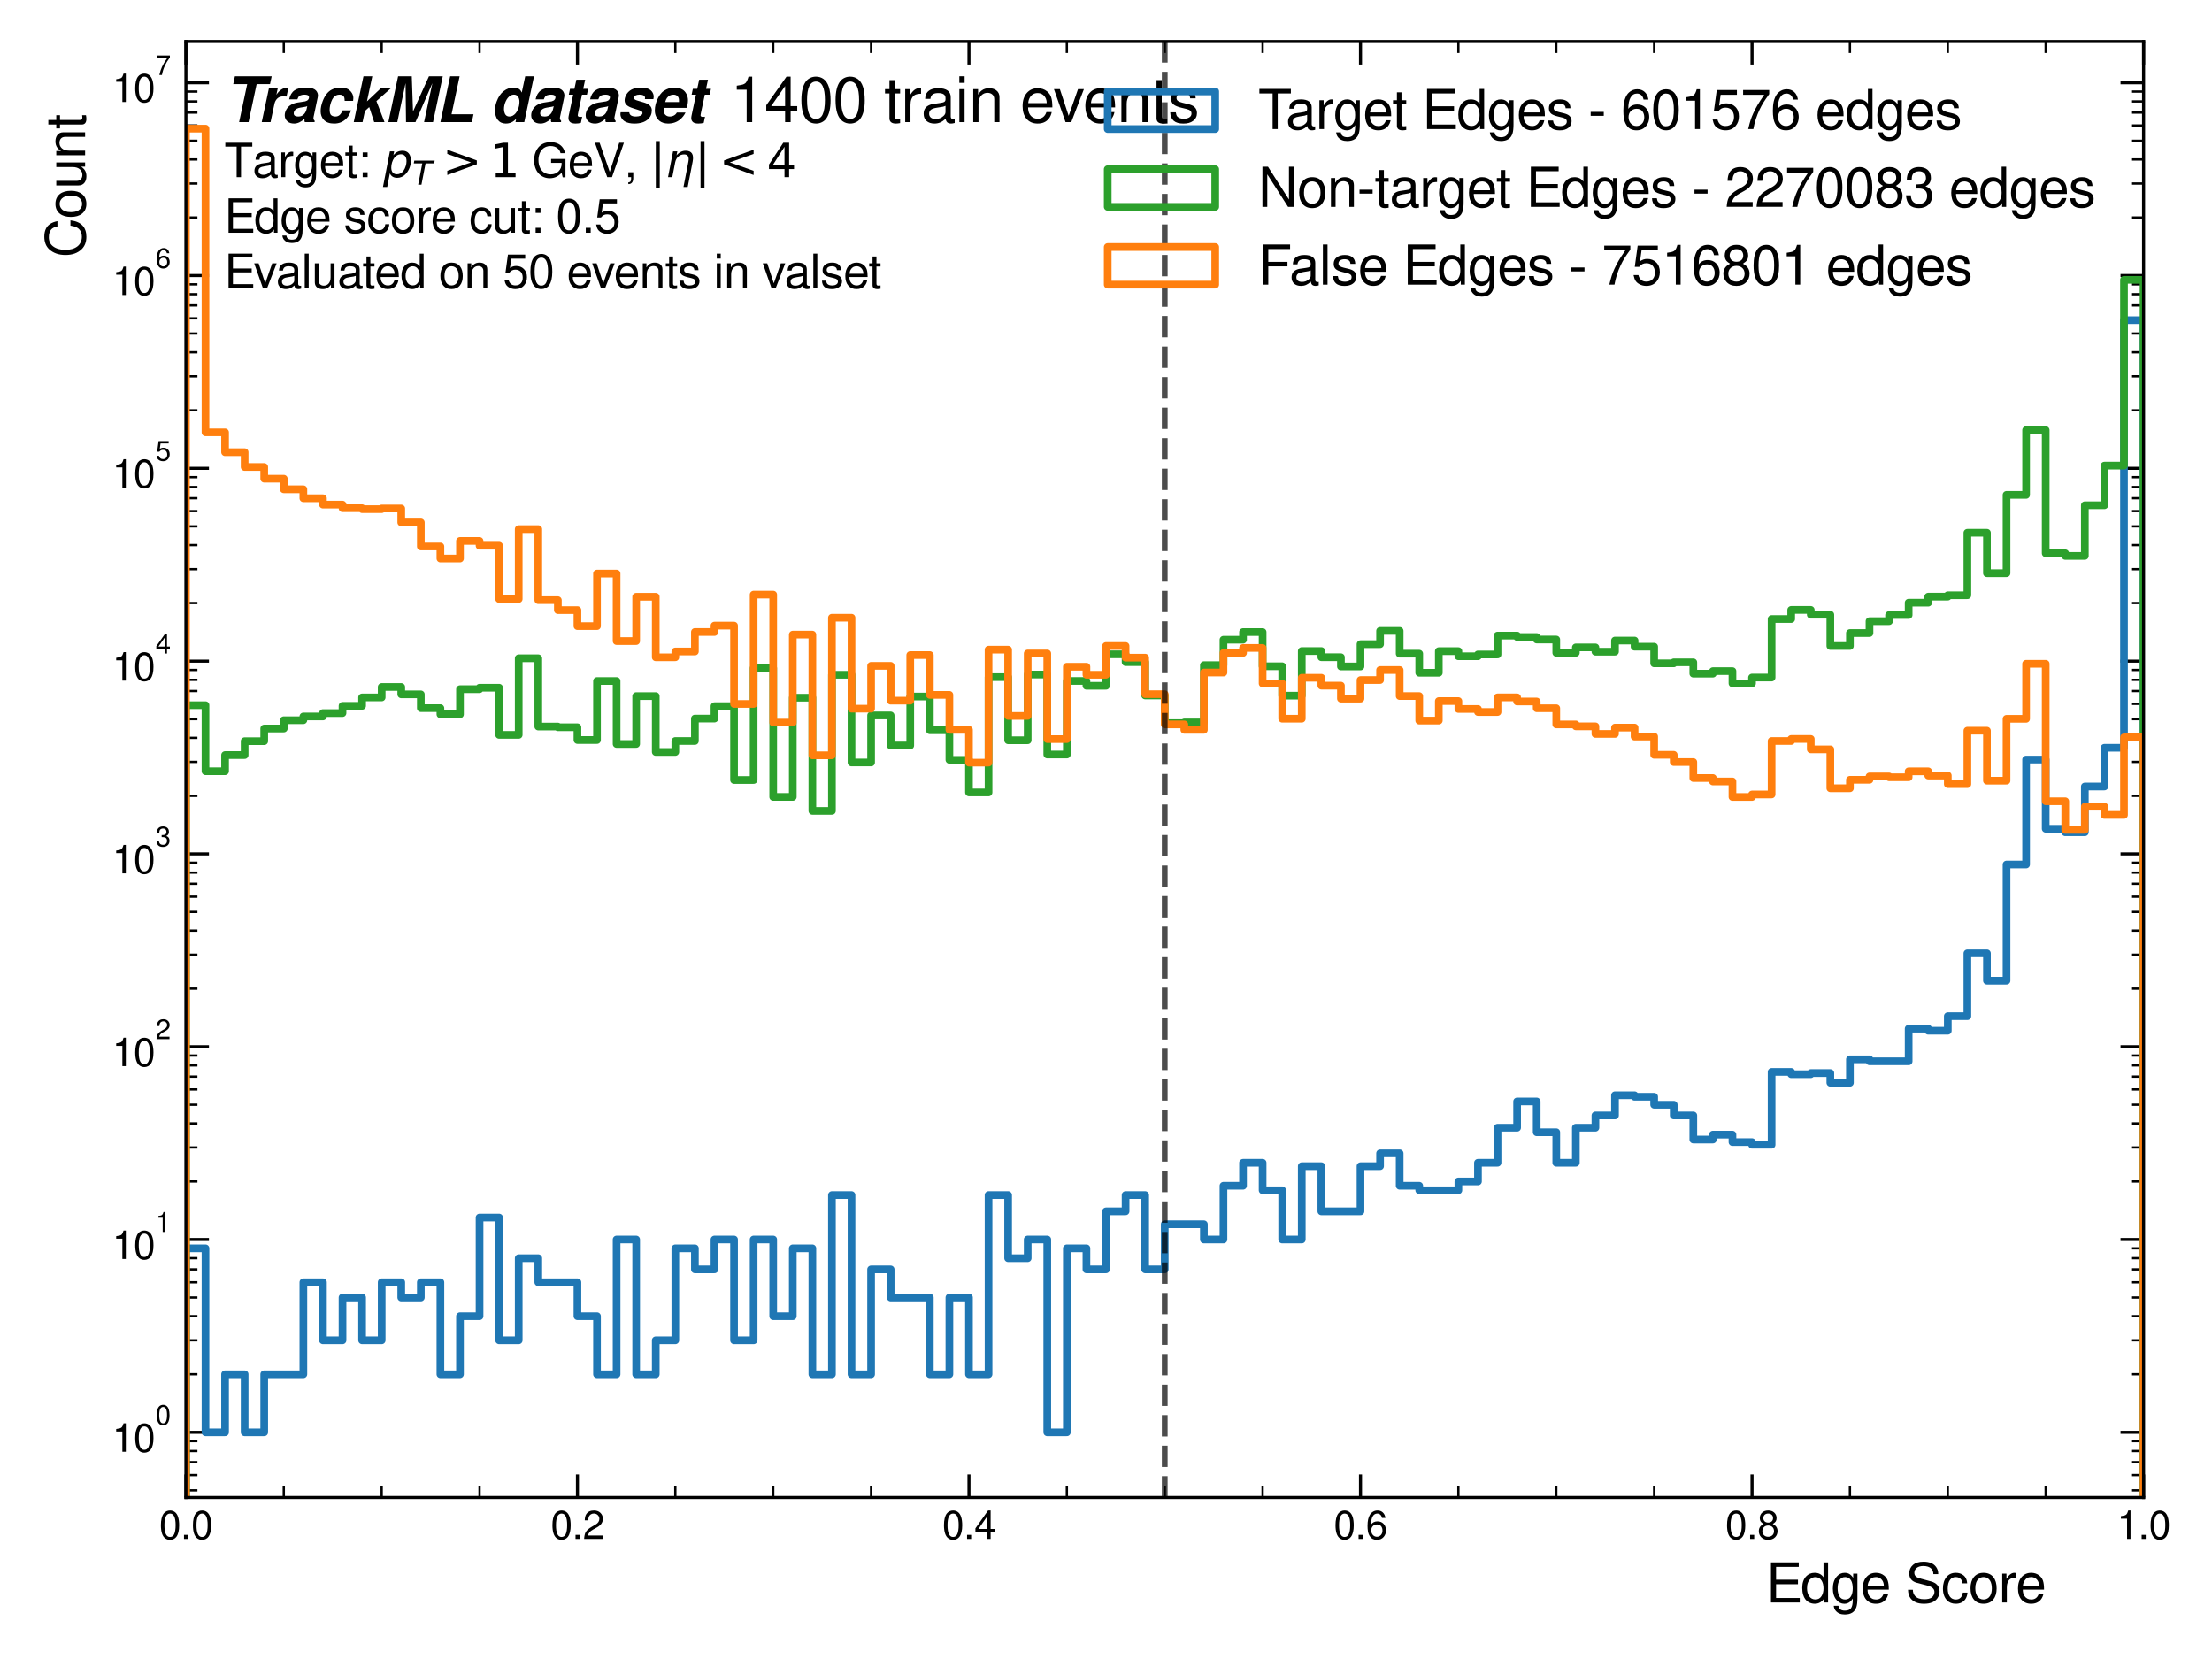 <?xml version="1.0" encoding="utf-8" standalone="no"?>
<!DOCTYPE svg PUBLIC "-//W3C//DTD SVG 1.1//EN"
  "http://www.w3.org/Graphics/SVG/1.1/DTD/svg11.dtd">
<svg xmlns:xlink="http://www.w3.org/1999/xlink" width="576pt" height="432pt" viewBox="0 0 576 432" xmlns="http://www.w3.org/2000/svg" version="1.1">
 <defs>
  <style type="text/css">*{stroke-linejoin: round; stroke-linecap: butt}</style>
 </defs>
 <g id="figure_1">
  <g id="patch_1">
   <path d="M 0 432 
L 576 432 
L 576 0 
L 0 0 
z
" style="fill: #ffffff"/>
  </g>
  <g id="axes_1">
   <g id="patch_2">
    <path d="M 48.409 389.94 
L 558.18 389.94 
L 558.18 10.8 
L 48.409 10.8 
z
" style="fill: #ffffff"/>
   </g>
   <g id="matplotlib.axis_1">
    <g id="xtick_1">
     <g id="line2d_1">
      <defs>
       <path id="m0661ea01d2" d="M 0 0 
L 0 -6 
" style="stroke: #000000; stroke-width: 0.8"/>
      </defs>
      <g>
       <use xlink:href="#m0661ea01d2" x="48.409" y="389.94" style="stroke: #000000; stroke-width: 0.8"/>
      </g>
     </g>
     <g id="line2d_2">
      <defs>
       <path id="m30ffe23bf9" d="M 0 0 
L 0 6 
" style="stroke: #000000; stroke-width: 0.8"/>
      </defs>
      <g>
       <use xlink:href="#m30ffe23bf9" x="48.409" y="10.8" style="stroke: #000000; stroke-width: 0.8"/>
      </g>
     </g>
     <g id="text_1">
      <!-- 0.0 -->
      <g transform="translate(41.459 400.731) scale(0.1 -0.1)">
       <defs>
        <path id="NimbusSans-Regular-30" d="M 1756 4628 
Q 2191 4628 2528 4388 
Q 3244 3878 3244 2203 
Q 3244 975 2800 359 
Q 2628 122 2353 -12 
Q 2078 -147 1759 -147 
Q 1328 -147 991 94 
Q 275 600 275 2241 
Q 275 3516 719 4122 
Q 909 4381 1213 4516 
Q 1469 4628 1756 4628 
z
M 1759 4128 
Q 850 4128 850 2238 
Q 850 322 1747 322 
Q 2213 322 2425 756 
Q 2669 1263 2669 2256 
Q 2669 4128 1759 4128 
z
" transform="scale(0.016)"/>
        <path id="NimbusSans-Regular-2e" d="M 1222 666 
L 1222 0 
L 556 0 
L 556 666 
L 1222 666 
z
" transform="scale(0.016)"/>
       </defs>
       <use xlink:href="#NimbusSans-Regular-30"/>
       <use xlink:href="#NimbusSans-Regular-2e" transform="translate(55.615 0)"/>
       <use xlink:href="#NimbusSans-Regular-30" transform="translate(83.398 0)"/>
      </g>
     </g>
    </g>
    <g id="xtick_2">
     <g id="line2d_3">
      <g>
       <use xlink:href="#m0661ea01d2" x="150.363" y="389.94" style="stroke: #000000; stroke-width: 0.8"/>
      </g>
     </g>
     <g id="line2d_4">
      <g>
       <use xlink:href="#m30ffe23bf9" x="150.363" y="10.8" style="stroke: #000000; stroke-width: 0.8"/>
      </g>
     </g>
     <g id="text_2">
      <!-- 0.2 -->
      <g transform="translate(143.413 400.731) scale(0.1 -0.1)">
       <defs>
        <path id="NimbusSans-Regular-32" d="M 3241 559 
L 3241 3 
L 219 3 
Q 263 719 466 1088 
Q 609 1341 843 1550 
Q 1078 1759 1491 1997 
L 2084 2341 
Q 2697 2697 2697 3263 
Q 2697 3650 2425 3900 
Q 2169 4134 1800 4134 
Q 1544 4134 1336 4014 
Q 1128 3894 1019 3681 
Q 909 3466 884 3025 
L 322 3025 
Q 341 3684 563 4025 
Q 950 4628 1819 4628 
Q 2453 4628 2847 4266 
Q 3272 3875 3272 3275 
Q 3272 2413 2316 1881 
L 1675 1525 
Q 1284 1309 1092 1081 
Q 900 853 856 559 
L 3241 559 
z
" transform="scale(0.016)"/>
       </defs>
       <use xlink:href="#NimbusSans-Regular-30"/>
       <use xlink:href="#NimbusSans-Regular-2e" transform="translate(55.615 0)"/>
       <use xlink:href="#NimbusSans-Regular-32" transform="translate(83.398 0)"/>
      </g>
     </g>
    </g>
    <g id="xtick_3">
     <g id="line2d_5">
      <g>
       <use xlink:href="#m0661ea01d2" x="252.317" y="389.94" style="stroke: #000000; stroke-width: 0.8"/>
      </g>
     </g>
     <g id="line2d_6">
      <g>
       <use xlink:href="#m30ffe23bf9" x="252.317" y="10.8" style="stroke: #000000; stroke-width: 0.8"/>
      </g>
     </g>
     <g id="text_3">
      <!-- 0.4 -->
      <g transform="translate(245.367 400.731) scale(0.1 -0.1)">
       <defs>
        <path id="NimbusSans-Regular-34" d="M 2094 1119 
L 178 1119 
L 178 1716 
L 2238 4628 
L 2656 4628 
L 2656 1625 
L 3328 1625 
L 3328 1119 
L 2656 1119 
L 2656 0 
L 2094 0 
L 2094 1119 
z
M 2094 1625 
L 2094 3666 
L 672 1625 
L 2094 1625 
z
" transform="scale(0.016)"/>
       </defs>
       <use xlink:href="#NimbusSans-Regular-30"/>
       <use xlink:href="#NimbusSans-Regular-2e" transform="translate(55.615 0)"/>
       <use xlink:href="#NimbusSans-Regular-34" transform="translate(83.398 0)"/>
      </g>
     </g>
    </g>
    <g id="xtick_4">
     <g id="line2d_7">
      <g>
       <use xlink:href="#m0661ea01d2" x="354.272" y="389.94" style="stroke: #000000; stroke-width: 0.8"/>
      </g>
     </g>
     <g id="line2d_8">
      <g>
       <use xlink:href="#m30ffe23bf9" x="354.272" y="10.8" style="stroke: #000000; stroke-width: 0.8"/>
      </g>
     </g>
     <g id="text_4">
      <!-- 0.6 -->
      <g transform="translate(347.322 400.731) scale(0.1 -0.1)">
       <defs>
        <path id="NimbusSans-Regular-36" d="M 3191 3425 
L 2625 3425 
Q 2569 3716 2419 3884 
Q 2200 4128 1863 4128 
Q 1375 4128 1114 3668 
Q 853 3209 850 2350 
Q 1219 2859 1894 2859 
Q 2478 2859 2853 2494 
Q 3034 2316 3147 2066 
Q 3284 1753 3284 1403 
Q 3284 778 2913 341 
Q 2497 -147 1800 -147 
Q 1038 -147 656 428 
Q 416 794 344 1231 
Q 275 1641 275 2109 
Q 275 2741 373 3184 
Q 472 3628 684 3966 
Q 888 4281 1219 4459 
Q 1528 4628 1900 4628 
Q 2419 4628 2761 4309 
Q 3103 3991 3191 3425 
z
M 1822 2359 
Q 1388 2359 1119 2066 
Q 881 1800 881 1388 
Q 881 953 1128 666 
Q 1400 353 1806 353 
Q 2009 353 2195 443 
Q 2381 534 2500 694 
Q 2706 963 2706 1356 
Q 2706 1759 2516 2031 
Q 2284 2359 1822 2359 
z
" transform="scale(0.016)"/>
       </defs>
       <use xlink:href="#NimbusSans-Regular-30"/>
       <use xlink:href="#NimbusSans-Regular-2e" transform="translate(55.615 0)"/>
       <use xlink:href="#NimbusSans-Regular-36" transform="translate(83.398 0)"/>
      </g>
     </g>
    </g>
    <g id="xtick_5">
     <g id="line2d_9">
      <g>
       <use xlink:href="#m0661ea01d2" x="456.226" y="389.94" style="stroke: #000000; stroke-width: 0.8"/>
      </g>
     </g>
     <g id="line2d_10">
      <g>
       <use xlink:href="#m30ffe23bf9" x="456.226" y="10.8" style="stroke: #000000; stroke-width: 0.8"/>
      </g>
     </g>
     <g id="text_5">
      <!-- 0.8 -->
      <g transform="translate(449.276 400.731) scale(0.1 -0.1)">
       <defs>
        <path id="NimbusSans-Regular-38" d="M 2506 2434 
Q 3284 2050 3284 1284 
Q 3284 694 2909 300 
Q 2488 -147 1759 -147 
Q 1034 -147 613 300 
Q 238 694 238 1284 
Q 238 2050 1016 2434 
Q 722 2619 606 2756 
Q 397 3006 397 3397 
Q 397 3938 784 4291 
Q 1153 4628 1763 4628 
Q 2369 4628 2738 4291 
Q 3125 3938 3125 3394 
Q 3125 3066 2992 2859 
Q 2859 2653 2506 2434 
z
M 1759 4128 
Q 1397 4128 1184 3928 
Q 972 3725 972 3394 
Q 972 3063 1184 2859 
Q 1397 2659 1763 2659 
Q 2125 2659 2338 2859 
Q 2550 3063 2550 3381 
Q 2550 3728 2338 3928 
Q 2122 4128 1759 4128 
z
M 1763 2184 
Q 1350 2184 1088 1941 
Q 813 1688 813 1269 
Q 813 850 1088 597 
Q 1347 353 1747 353 
Q 2175 353 2438 597 
Q 2709 850 2709 1272 
Q 2709 1694 2438 1941 
Q 2169 2184 1763 2184 
z
" transform="scale(0.016)"/>
       </defs>
       <use xlink:href="#NimbusSans-Regular-30"/>
       <use xlink:href="#NimbusSans-Regular-2e" transform="translate(55.615 0)"/>
       <use xlink:href="#NimbusSans-Regular-38" transform="translate(83.398 0)"/>
      </g>
     </g>
    </g>
    <g id="xtick_6">
     <g id="line2d_11">
      <g>
       <use xlink:href="#m0661ea01d2" x="558.18" y="389.94" style="stroke: #000000; stroke-width: 0.8"/>
      </g>
     </g>
     <g id="line2d_12">
      <g>
       <use xlink:href="#m30ffe23bf9" x="558.18" y="10.8" style="stroke: #000000; stroke-width: 0.8"/>
      </g>
     </g>
     <g id="text_6">
      <!-- 1.0 -->
      <g transform="translate(551.23 400.731) scale(0.1 -0.1)">
       <defs>
        <path id="NimbusSans-Regular-31" d="M 1659 3297 
L 653 3297 
L 653 3706 
Q 1078 3769 1242 3816 
Q 1406 3863 1519 3956 
Q 1706 4113 1850 4628 
L 2222 4628 
L 2222 0 
L 1659 0 
L 1659 3297 
z
" transform="scale(0.016)"/>
       </defs>
       <use xlink:href="#NimbusSans-Regular-31"/>
       <use xlink:href="#NimbusSans-Regular-2e" transform="translate(55.615 0)"/>
       <use xlink:href="#NimbusSans-Regular-30" transform="translate(83.398 0)"/>
      </g>
     </g>
    </g>
    <g id="xtick_7">
     <g id="line2d_13">
      <defs>
       <path id="m5d34e1b843" d="M 0 0 
L 0 -3 
" style="stroke: #000000; stroke-width: 0.6"/>
      </defs>
      <g>
       <use xlink:href="#m5d34e1b843" x="73.897" y="389.94" style="stroke: #000000; stroke-width: 0.6"/>
      </g>
     </g>
     <g id="line2d_14">
      <defs>
       <path id="m3902092092" d="M 0 0 
L 0 3 
" style="stroke: #000000; stroke-width: 0.6"/>
      </defs>
      <g>
       <use xlink:href="#m3902092092" x="73.897" y="10.8" style="stroke: #000000; stroke-width: 0.6"/>
      </g>
     </g>
    </g>
    <g id="xtick_8">
     <g id="line2d_15">
      <g>
       <use xlink:href="#m5d34e1b843" x="99.386" y="389.94" style="stroke: #000000; stroke-width: 0.6"/>
      </g>
     </g>
     <g id="line2d_16">
      <g>
       <use xlink:href="#m3902092092" x="99.386" y="10.8" style="stroke: #000000; stroke-width: 0.6"/>
      </g>
     </g>
    </g>
    <g id="xtick_9">
     <g id="line2d_17">
      <g>
       <use xlink:href="#m5d34e1b843" x="124.875" y="389.94" style="stroke: #000000; stroke-width: 0.6"/>
      </g>
     </g>
     <g id="line2d_18">
      <g>
       <use xlink:href="#m3902092092" x="124.875" y="10.8" style="stroke: #000000; stroke-width: 0.6"/>
      </g>
     </g>
    </g>
    <g id="xtick_10">
     <g id="line2d_19">
      <g>
       <use xlink:href="#m5d34e1b843" x="175.852" y="389.94" style="stroke: #000000; stroke-width: 0.6"/>
      </g>
     </g>
     <g id="line2d_20">
      <g>
       <use xlink:href="#m3902092092" x="175.852" y="10.8" style="stroke: #000000; stroke-width: 0.6"/>
      </g>
     </g>
    </g>
    <g id="xtick_11">
     <g id="line2d_21">
      <g>
       <use xlink:href="#m5d34e1b843" x="201.34" y="389.94" style="stroke: #000000; stroke-width: 0.6"/>
      </g>
     </g>
     <g id="line2d_22">
      <g>
       <use xlink:href="#m3902092092" x="201.34" y="10.8" style="stroke: #000000; stroke-width: 0.6"/>
      </g>
     </g>
    </g>
    <g id="xtick_12">
     <g id="line2d_23">
      <g>
       <use xlink:href="#m5d34e1b843" x="226.829" y="389.94" style="stroke: #000000; stroke-width: 0.6"/>
      </g>
     </g>
     <g id="line2d_24">
      <g>
       <use xlink:href="#m3902092092" x="226.829" y="10.8" style="stroke: #000000; stroke-width: 0.6"/>
      </g>
     </g>
    </g>
    <g id="xtick_13">
     <g id="line2d_25">
      <g>
       <use xlink:href="#m5d34e1b843" x="277.806" y="389.94" style="stroke: #000000; stroke-width: 0.6"/>
      </g>
     </g>
     <g id="line2d_26">
      <g>
       <use xlink:href="#m3902092092" x="277.806" y="10.8" style="stroke: #000000; stroke-width: 0.6"/>
      </g>
     </g>
    </g>
    <g id="xtick_14">
     <g id="line2d_27">
      <g>
       <use xlink:href="#m5d34e1b843" x="303.294" y="389.94" style="stroke: #000000; stroke-width: 0.6"/>
      </g>
     </g>
     <g id="line2d_28">
      <g>
       <use xlink:href="#m3902092092" x="303.294" y="10.8" style="stroke: #000000; stroke-width: 0.6"/>
      </g>
     </g>
    </g>
    <g id="xtick_15">
     <g id="line2d_29">
      <g>
       <use xlink:href="#m5d34e1b843" x="328.783" y="389.94" style="stroke: #000000; stroke-width: 0.6"/>
      </g>
     </g>
     <g id="line2d_30">
      <g>
       <use xlink:href="#m3902092092" x="328.783" y="10.8" style="stroke: #000000; stroke-width: 0.6"/>
      </g>
     </g>
    </g>
    <g id="xtick_16">
     <g id="line2d_31">
      <g>
       <use xlink:href="#m5d34e1b843" x="379.76" y="389.94" style="stroke: #000000; stroke-width: 0.6"/>
      </g>
     </g>
     <g id="line2d_32">
      <g>
       <use xlink:href="#m3902092092" x="379.76" y="10.8" style="stroke: #000000; stroke-width: 0.6"/>
      </g>
     </g>
    </g>
    <g id="xtick_17">
     <g id="line2d_33">
      <g>
       <use xlink:href="#m5d34e1b843" x="405.249" y="389.94" style="stroke: #000000; stroke-width: 0.6"/>
      </g>
     </g>
     <g id="line2d_34">
      <g>
       <use xlink:href="#m3902092092" x="405.249" y="10.8" style="stroke: #000000; stroke-width: 0.6"/>
      </g>
     </g>
    </g>
    <g id="xtick_18">
     <g id="line2d_35">
      <g>
       <use xlink:href="#m5d34e1b843" x="430.737" y="389.94" style="stroke: #000000; stroke-width: 0.6"/>
      </g>
     </g>
     <g id="line2d_36">
      <g>
       <use xlink:href="#m3902092092" x="430.737" y="10.8" style="stroke: #000000; stroke-width: 0.6"/>
      </g>
     </g>
    </g>
    <g id="xtick_19">
     <g id="line2d_37">
      <g>
       <use xlink:href="#m5d34e1b843" x="481.714" y="389.94" style="stroke: #000000; stroke-width: 0.6"/>
      </g>
     </g>
     <g id="line2d_38">
      <g>
       <use xlink:href="#m3902092092" x="481.714" y="10.8" style="stroke: #000000; stroke-width: 0.6"/>
      </g>
     </g>
    </g>
    <g id="xtick_20">
     <g id="line2d_39">
      <g>
       <use xlink:href="#m5d34e1b843" x="507.203" y="389.94" style="stroke: #000000; stroke-width: 0.6"/>
      </g>
     </g>
     <g id="line2d_40">
      <g>
       <use xlink:href="#m3902092092" x="507.203" y="10.8" style="stroke: #000000; stroke-width: 0.6"/>
      </g>
     </g>
    </g>
    <g id="xtick_21">
     <g id="line2d_41">
      <g>
       <use xlink:href="#m5d34e1b843" x="532.691" y="389.94" style="stroke: #000000; stroke-width: 0.6"/>
      </g>
     </g>
     <g id="line2d_42">
      <g>
       <use xlink:href="#m3902092092" x="532.691" y="10.8" style="stroke: #000000; stroke-width: 0.6"/>
      </g>
     </g>
    </g>
    <g id="text_7">
     <!-- Edge Score -->
     <g transform="translate(459.87 417.286) scale(0.14 -0.14)">
      <defs>
       <path id="NimbusSans-Regular-45" d="M 1169 2125 
L 1169 525 
L 3922 525 
L 3922 0 
L 575 0 
L 575 4666 
L 3806 4666 
L 3806 4141 
L 1169 4141 
L 1169 2650 
L 3713 2650 
L 3713 2125 
L 1169 2125 
z
" transform="scale(0.016)"/>
       <path id="NimbusSans-Regular-64" d="M 3169 4666 
L 3169 0 
L 2694 0 
L 2694 441 
Q 2291 -147 1625 -147 
Q 1191 -147 844 78 
Q 447 334 278 884 
Q 166 1244 166 1688 
Q 166 2538 603 3022 
Q 994 3450 1606 3450 
Q 2291 3450 2638 2934 
L 2638 4666 
L 3169 4666 
z
M 1697 2950 
Q 1388 2950 1144 2753 
Q 722 2416 722 1653 
Q 722 1103 963 744 
Q 1228 353 1700 353 
Q 2166 353 2409 744 
Q 2638 1109 2638 1634 
Q 2638 2203 2409 2559 
Q 2159 2950 1697 2950 
z
" transform="scale(0.016)"/>
       <path id="NimbusSans-Regular-67" d="M 2588 3353 
L 3081 3353 
L 3081 547 
Q 3081 -156 2966 -516 
Q 2688 -1394 1609 -1394 
Q 919 -1394 556 -956 
Q 363 -722 331 -384 
L 878 -384 
Q 913 -644 1050 -766 
Q 1253 -947 1619 -947 
Q 2122 -947 2330 -669 
Q 2538 -391 2538 284 
L 2538 456 
Q 2378 216 2238 100 
Q 1944 -150 1563 -150 
Q 1031 -150 647 303 
Q 225 797 225 1616 
Q 225 2494 678 3016 
Q 1053 3450 1603 3450 
Q 1919 3450 2153 3311 
Q 2388 3172 2588 2866 
L 2588 3353 
z
M 1650 2956 
Q 1197 2956 981 2566 
Q 781 2203 781 1650 
Q 781 1100 981 738 
Q 1197 347 1650 347 
Q 2122 347 2341 738 
Q 2538 1091 2538 1634 
Q 2538 2219 2341 2566 
Q 2116 2956 1650 2956 
z
" transform="scale(0.016)"/>
       <path id="NimbusSans-Regular-65" d="M 3284 1497 
L 813 1497 
Q 819 1044 991 781 
Q 1275 347 1797 347 
Q 2450 347 2678 1019 
L 3216 1019 
Q 3141 616 2900 325 
Q 2506 -147 1781 -147 
Q 1069 -147 653 341 
Q 256 809 256 1628 
Q 256 2491 694 2978 
Q 1119 3450 1791 3450 
Q 2341 3450 2741 3131 
Q 3044 2888 3164 2523 
Q 3284 2159 3284 1497 
z
M 2709 1931 
Q 2709 2178 2631 2372 
Q 2516 2650 2295 2803 
Q 2075 2956 1784 2956 
Q 1259 2956 994 2503 
Q 850 2259 828 1931 
L 2709 1931 
z
" transform="scale(0.016)"/>
       <path id="NimbusSans-Regular-20" transform="scale(0.016)"/>
       <path id="NimbusSans-Regular-53" d="M 3816 3297 
L 3253 3297 
Q 3244 3700 3016 3931 
Q 2706 4244 2084 4244 
Q 1609 4244 1331 4031 
Q 1041 3809 1041 3456 
Q 1041 3188 1214 3033 
Q 1388 2878 1813 2766 
L 2978 2450 
Q 3459 2322 3709 2028 
Q 3975 1716 3975 1281 
Q 3975 872 3731 509 
Q 3294 -147 2153 -147 
Q 1066 -147 578 519 
Q 319 878 306 1484 
L 869 1484 
Q 866 1063 1113 772 
Q 1444 378 2188 378 
Q 2763 378 3047 575 
Q 3197 681 3287 857 
Q 3378 1034 3378 1222 
Q 3378 1497 3172 1680 
Q 2966 1863 2522 1978 
L 1359 2281 
Q 447 2522 447 3375 
Q 447 3988 872 4359 
Q 1306 4744 2103 4744 
Q 3122 4744 3563 4141 
Q 3816 3794 3816 3381 
Q 3816 3353 3816 3297 
z
" transform="scale(0.016)"/>
       <path id="NimbusSans-Regular-63" d="M 3013 2228 
L 2475 2228 
Q 2438 2525 2281 2709 
Q 2069 2956 1684 2956 
Q 1269 2956 1034 2650 
Q 753 2288 753 1619 
Q 753 1013 1016 669 
Q 1263 347 1694 347 
Q 2378 347 2513 1153 
L 3050 1153 
Q 3016 694 2803 384 
Q 2441 -147 1681 -147 
Q 1053 -147 672 253 
Q 197 744 197 1619 
Q 197 2463 616 2969 
Q 1016 3450 1691 3450 
Q 2106 3450 2431 3266 
Q 2822 3044 2950 2606 
Q 2994 2453 3013 2228 
z
" transform="scale(0.016)"/>
       <path id="NimbusSans-Regular-6f" d="M 1744 3450 
Q 2481 3450 2888 2947 
Q 3266 2475 3266 1628 
Q 3266 834 2888 356 
Q 2484 -147 1747 -147 
Q 1013 -147 613 356 
Q 231 834 231 1653 
Q 231 2472 613 2947 
Q 1016 3450 1744 3450 
z
M 1747 2956 
Q 1406 2956 1153 2728 
Q 788 2400 788 1653 
Q 788 1119 988 778 
Q 1103 578 1306 462 
Q 1509 347 1750 347 
Q 1988 347 2191 462 
Q 2394 578 2509 778 
Q 2709 1119 2709 1634 
Q 2709 2191 2509 2525 
Q 2397 2719 2203 2834 
Q 1997 2956 1747 2956 
z
" transform="scale(0.016)"/>
       <path id="NimbusSans-Regular-72" d="M 441 3353 
L 934 3353 
L 934 2744 
Q 1359 3450 1847 3450 
Q 1938 3450 2053 3431 
L 2053 2888 
Q 1578 2884 1356 2722 
Q 978 2444 978 1741 
L 978 0 
L 441 0 
L 441 3353 
z
" transform="scale(0.016)"/>
      </defs>
      <use xlink:href="#NimbusSans-Regular-45"/>
      <use xlink:href="#NimbusSans-Regular-64" transform="translate(64.699 0)"/>
      <use xlink:href="#NimbusSans-Regular-67" transform="translate(120.689 0)"/>
      <use xlink:href="#NimbusSans-Regular-65" transform="translate(175.805 0)"/>
      <use xlink:href="#NimbusSans-Regular-20" transform="translate(231.42 0)"/>
      <use xlink:href="#NimbusSans-Regular-53" transform="translate(259.203 0)"/>
      <use xlink:href="#NimbusSans-Regular-63" transform="translate(325.902 0)"/>
      <use xlink:href="#NimbusSans-Regular-6f" transform="translate(376.652 0)"/>
      <use xlink:href="#NimbusSans-Regular-72" transform="translate(432.268 0)"/>
      <use xlink:href="#NimbusSans-Regular-65" transform="translate(464.568 0)"/>
     </g>
    </g>
   </g>
   <g id="matplotlib.axis_2">
    <g id="ytick_1">
     <g id="line2d_43">
      <defs>
       <path id="m802fb4560d" d="M 0 0 
L 6 0 
" style="stroke: #000000; stroke-width: 0.8"/>
      </defs>
      <g>
       <use xlink:href="#m802fb4560d" x="48.409" y="372.966" style="stroke: #000000; stroke-width: 0.8"/>
      </g>
     </g>
     <g id="line2d_44">
      <defs>
       <path id="med28a5ec05" d="M 0 0 
L -6 0 
" style="stroke: #000000; stroke-width: 0.8"/>
      </defs>
      <g>
       <use xlink:href="#med28a5ec05" x="558.18" y="372.966" style="stroke: #000000; stroke-width: 0.8"/>
      </g>
     </g>
     <g id="text_8">
      <!-- $\mathdefault{10^{0}}$ -->
      <g transform="translate(29.209 378.127) scale(0.1 -0.1)">
       <use xlink:href="#NimbusSans-Regular-31" transform="translate(0 0.966)"/>
       <use xlink:href="#NimbusSans-Regular-30" transform="translate(55.615 0.966)"/>
       <use xlink:href="#NimbusSans-Regular-30" transform="translate(112.991 71.381) scale(0.7)"/>
      </g>
     </g>
    </g>
    <g id="ytick_2">
     <g id="line2d_45">
      <g>
       <use xlink:href="#m802fb4560d" x="48.409" y="322.763" style="stroke: #000000; stroke-width: 0.8"/>
      </g>
     </g>
     <g id="line2d_46">
      <g>
       <use xlink:href="#med28a5ec05" x="558.18" y="322.763" style="stroke: #000000; stroke-width: 0.8"/>
      </g>
     </g>
     <g id="text_9">
      <!-- $\mathdefault{10^{1}}$ -->
      <g transform="translate(29.209 327.924) scale(0.1 -0.1)">
       <use xlink:href="#NimbusSans-Regular-31" transform="translate(0 0.966)"/>
       <use xlink:href="#NimbusSans-Regular-30" transform="translate(55.615 0.966)"/>
       <use xlink:href="#NimbusSans-Regular-31" transform="translate(112.991 71.381) scale(0.7)"/>
      </g>
     </g>
    </g>
    <g id="ytick_3">
     <g id="line2d_47">
      <g>
       <use xlink:href="#m802fb4560d" x="48.409" y="272.559" style="stroke: #000000; stroke-width: 0.8"/>
      </g>
     </g>
     <g id="line2d_48">
      <g>
       <use xlink:href="#med28a5ec05" x="558.18" y="272.559" style="stroke: #000000; stroke-width: 0.8"/>
      </g>
     </g>
     <g id="text_10">
      <!-- $\mathdefault{10^{2}}$ -->
      <g transform="translate(29.209 277.72) scale(0.1 -0.1)">
       <use xlink:href="#NimbusSans-Regular-31" transform="translate(0 0.966)"/>
       <use xlink:href="#NimbusSans-Regular-30" transform="translate(55.615 0.966)"/>
       <use xlink:href="#NimbusSans-Regular-32" transform="translate(112.991 71.381) scale(0.7)"/>
      </g>
     </g>
    </g>
    <g id="ytick_4">
     <g id="line2d_49">
      <g>
       <use xlink:href="#m802fb4560d" x="48.409" y="222.356" style="stroke: #000000; stroke-width: 0.8"/>
      </g>
     </g>
     <g id="line2d_50">
      <g>
       <use xlink:href="#med28a5ec05" x="558.18" y="222.356" style="stroke: #000000; stroke-width: 0.8"/>
      </g>
     </g>
     <g id="text_11">
      <!-- $\mathdefault{10^{3}}$ -->
      <g transform="translate(29.209 227.517) scale(0.1 -0.1)">
       <defs>
        <path id="NimbusSans-Regular-33" d="M 1416 2128 
L 1416 2609 
Q 1953 2613 2166 2703 
Q 2531 2859 2531 3338 
Q 2531 3741 2294 3947 
Q 2075 4138 1728 4138 
Q 1466 4138 1264 4028 
Q 1063 3919 966 3722 
Q 872 3525 866 3138 
L 303 3138 
Q 316 3731 538 4072 
Q 719 4356 1044 4497 
Q 1347 4628 1725 4628 
Q 2356 4628 2734 4297 
Q 3106 3972 3106 3353 
Q 3106 2953 2875 2678 
Q 2719 2497 2472 2397 
Q 2797 2281 2963 2109 
Q 3241 1822 3241 1291 
Q 3241 625 2803 228 
Q 2388 -150 1706 -150 
Q 994 -150 628 215 
Q 263 581 206 1344 
L 772 1344 
Q 794 934 938 713 
Q 1066 522 1255 434 
Q 1444 347 1728 347 
Q 2188 347 2431 613 
Q 2666 869 2666 1284 
Q 2666 1700 2427 1915 
Q 2188 2131 1725 2131 
L 1416 2128 
z
" transform="scale(0.016)"/>
       </defs>
       <use xlink:href="#NimbusSans-Regular-31" transform="translate(0 0.966)"/>
       <use xlink:href="#NimbusSans-Regular-30" transform="translate(55.615 0.966)"/>
       <use xlink:href="#NimbusSans-Regular-33" transform="translate(112.991 71.381) scale(0.7)"/>
      </g>
     </g>
    </g>
    <g id="ytick_5">
     <g id="line2d_51">
      <g>
       <use xlink:href="#m802fb4560d" x="48.409" y="172.153" style="stroke: #000000; stroke-width: 0.8"/>
      </g>
     </g>
     <g id="line2d_52">
      <g>
       <use xlink:href="#med28a5ec05" x="558.18" y="172.153" style="stroke: #000000; stroke-width: 0.8"/>
      </g>
     </g>
     <g id="text_12">
      <!-- $\mathdefault{10^{4}}$ -->
      <g transform="translate(29.209 177.313) scale(0.1 -0.1)">
       <use xlink:href="#NimbusSans-Regular-31" transform="translate(0 0.966)"/>
       <use xlink:href="#NimbusSans-Regular-30" transform="translate(55.615 0.966)"/>
       <use xlink:href="#NimbusSans-Regular-34" transform="translate(112.991 71.381) scale(0.7)"/>
      </g>
     </g>
    </g>
    <g id="ytick_6">
     <g id="line2d_53">
      <g>
       <use xlink:href="#m802fb4560d" x="48.409" y="121.949" style="stroke: #000000; stroke-width: 0.8"/>
      </g>
     </g>
     <g id="line2d_54">
      <g>
       <use xlink:href="#med28a5ec05" x="558.18" y="121.949" style="stroke: #000000; stroke-width: 0.8"/>
      </g>
     </g>
     <g id="text_13">
      <!-- $\mathdefault{10^{5}}$ -->
      <g transform="translate(29.209 127.06) scale(0.1 -0.1)">
       <defs>
        <path id="NimbusSans-Regular-35" d="M 3047 4538 
L 3047 3981 
L 1156 3981 
L 981 2716 
Q 1359 2991 1819 2991 
Q 2450 2991 2859 2588 
Q 3284 2172 3284 1478 
Q 3284 816 2903 366 
Q 2469 -147 1728 -147 
Q 1278 -147 922 44 
Q 616 206 464 439 
Q 313 672 225 1113 
L 791 1113 
Q 984 353 1716 353 
Q 2209 353 2475 669 
Q 2709 947 2709 1403 
Q 2709 1916 2431 2213 
Q 2172 2491 1719 2491 
Q 1453 2491 1267 2397 
Q 1081 2303 881 2069 
L 369 2069 
L 706 4538 
L 3047 4538 
z
" transform="scale(0.016)"/>
       </defs>
       <use xlink:href="#NimbusSans-Regular-31" transform="translate(0 0.95)"/>
       <use xlink:href="#NimbusSans-Regular-30" transform="translate(55.615 0.95)"/>
       <use xlink:href="#NimbusSans-Regular-35" transform="translate(112.991 71.366) scale(0.7)"/>
      </g>
     </g>
    </g>
    <g id="ytick_7">
     <g id="line2d_55">
      <g>
       <use xlink:href="#m802fb4560d" x="48.409" y="71.746" style="stroke: #000000; stroke-width: 0.8"/>
      </g>
     </g>
     <g id="line2d_56">
      <g>
       <use xlink:href="#med28a5ec05" x="558.18" y="71.746" style="stroke: #000000; stroke-width: 0.8"/>
      </g>
     </g>
     <g id="text_14">
      <!-- $\mathdefault{10^{6}}$ -->
      <g transform="translate(29.209 76.907) scale(0.1 -0.1)">
       <use xlink:href="#NimbusSans-Regular-31" transform="translate(0 0.966)"/>
       <use xlink:href="#NimbusSans-Regular-30" transform="translate(55.615 0.966)"/>
       <use xlink:href="#NimbusSans-Regular-36" transform="translate(112.991 71.381) scale(0.7)"/>
      </g>
     </g>
    </g>
    <g id="ytick_8">
     <g id="line2d_57">
      <g>
       <use xlink:href="#m802fb4560d" x="48.409" y="21.542" style="stroke: #000000; stroke-width: 0.8"/>
      </g>
     </g>
     <g id="line2d_58">
      <g>
       <use xlink:href="#med28a5ec05" x="558.18" y="21.542" style="stroke: #000000; stroke-width: 0.8"/>
      </g>
     </g>
     <g id="text_15">
      <!-- $\mathdefault{10^{7}}$ -->
      <g transform="translate(29.209 26.653) scale(0.1 -0.1)">
       <defs>
        <path id="NimbusSans-Regular-37" d="M 3328 4538 
L 3328 4066 
Q 2859 3416 2645 3070 
Q 2431 2725 2206 2256 
Q 1697 1191 1484 0 
L 884 0 
Q 1053 697 1168 1055 
Q 1284 1413 1481 1847 
Q 1709 2350 1976 2801 
Q 2244 3253 2744 3981 
L 294 3981 
L 294 4538 
L 3328 4538 
z
" transform="scale(0.016)"/>
       </defs>
       <use xlink:href="#NimbusSans-Regular-31" transform="translate(0 0.95)"/>
       <use xlink:href="#NimbusSans-Regular-30" transform="translate(55.615 0.95)"/>
       <use xlink:href="#NimbusSans-Regular-37" transform="translate(112.991 71.366) scale(0.7)"/>
      </g>
     </g>
    </g>
    <g id="ytick_9">
     <g id="line2d_59">
      <defs>
       <path id="m63c20b42ac" d="M 0 0 
L 3 0 
" style="stroke: #000000; stroke-width: 0.6"/>
      </defs>
      <g>
       <use xlink:href="#m63c20b42ac" x="48.409" y="388.079" style="stroke: #000000; stroke-width: 0.6"/>
      </g>
     </g>
     <g id="line2d_60">
      <defs>
       <path id="mea34cedf6a" d="M 0 0 
L -3 0 
" style="stroke: #000000; stroke-width: 0.6"/>
      </defs>
      <g>
       <use xlink:href="#mea34cedf6a" x="558.18" y="388.079" style="stroke: #000000; stroke-width: 0.6"/>
      </g>
     </g>
    </g>
    <g id="ytick_10">
     <g id="line2d_61">
      <g>
       <use xlink:href="#m63c20b42ac" x="48.409" y="384.104" style="stroke: #000000; stroke-width: 0.6"/>
      </g>
     </g>
     <g id="line2d_62">
      <g>
       <use xlink:href="#mea34cedf6a" x="558.18" y="384.104" style="stroke: #000000; stroke-width: 0.6"/>
      </g>
     </g>
    </g>
    <g id="ytick_11">
     <g id="line2d_63">
      <g>
       <use xlink:href="#m63c20b42ac" x="48.409" y="380.743" style="stroke: #000000; stroke-width: 0.6"/>
      </g>
     </g>
     <g id="line2d_64">
      <g>
       <use xlink:href="#mea34cedf6a" x="558.18" y="380.743" style="stroke: #000000; stroke-width: 0.6"/>
      </g>
     </g>
    </g>
    <g id="ytick_12">
     <g id="line2d_65">
      <g>
       <use xlink:href="#m63c20b42ac" x="48.409" y="377.832" style="stroke: #000000; stroke-width: 0.6"/>
      </g>
     </g>
     <g id="line2d_66">
      <g>
       <use xlink:href="#mea34cedf6a" x="558.18" y="377.832" style="stroke: #000000; stroke-width: 0.6"/>
      </g>
     </g>
    </g>
    <g id="ytick_13">
     <g id="line2d_67">
      <g>
       <use xlink:href="#m63c20b42ac" x="48.409" y="375.264" style="stroke: #000000; stroke-width: 0.6"/>
      </g>
     </g>
     <g id="line2d_68">
      <g>
       <use xlink:href="#mea34cedf6a" x="558.18" y="375.264" style="stroke: #000000; stroke-width: 0.6"/>
      </g>
     </g>
    </g>
    <g id="ytick_14">
     <g id="line2d_69">
      <g>
       <use xlink:href="#m63c20b42ac" x="48.409" y="357.854" style="stroke: #000000; stroke-width: 0.6"/>
      </g>
     </g>
     <g id="line2d_70">
      <g>
       <use xlink:href="#mea34cedf6a" x="558.18" y="357.854" style="stroke: #000000; stroke-width: 0.6"/>
      </g>
     </g>
    </g>
    <g id="ytick_15">
     <g id="line2d_71">
      <g>
       <use xlink:href="#m63c20b42ac" x="48.409" y="349.013" style="stroke: #000000; stroke-width: 0.6"/>
      </g>
     </g>
     <g id="line2d_72">
      <g>
       <use xlink:href="#mea34cedf6a" x="558.18" y="349.013" style="stroke: #000000; stroke-width: 0.6"/>
      </g>
     </g>
    </g>
    <g id="ytick_16">
     <g id="line2d_73">
      <g>
       <use xlink:href="#m63c20b42ac" x="48.409" y="342.741" style="stroke: #000000; stroke-width: 0.6"/>
      </g>
     </g>
     <g id="line2d_74">
      <g>
       <use xlink:href="#mea34cedf6a" x="558.18" y="342.741" style="stroke: #000000; stroke-width: 0.6"/>
      </g>
     </g>
    </g>
    <g id="ytick_17">
     <g id="line2d_75">
      <g>
       <use xlink:href="#m63c20b42ac" x="48.409" y="337.876" style="stroke: #000000; stroke-width: 0.6"/>
      </g>
     </g>
     <g id="line2d_76">
      <g>
       <use xlink:href="#mea34cedf6a" x="558.18" y="337.876" style="stroke: #000000; stroke-width: 0.6"/>
      </g>
     </g>
    </g>
    <g id="ytick_18">
     <g id="line2d_77">
      <g>
       <use xlink:href="#m63c20b42ac" x="48.409" y="333.9" style="stroke: #000000; stroke-width: 0.6"/>
      </g>
     </g>
     <g id="line2d_78">
      <g>
       <use xlink:href="#mea34cedf6a" x="558.18" y="333.9" style="stroke: #000000; stroke-width: 0.6"/>
      </g>
     </g>
    </g>
    <g id="ytick_19">
     <g id="line2d_79">
      <g>
       <use xlink:href="#m63c20b42ac" x="48.409" y="330.54" style="stroke: #000000; stroke-width: 0.6"/>
      </g>
     </g>
     <g id="line2d_80">
      <g>
       <use xlink:href="#mea34cedf6a" x="558.18" y="330.54" style="stroke: #000000; stroke-width: 0.6"/>
      </g>
     </g>
    </g>
    <g id="ytick_20">
     <g id="line2d_81">
      <g>
       <use xlink:href="#m63c20b42ac" x="48.409" y="327.628" style="stroke: #000000; stroke-width: 0.6"/>
      </g>
     </g>
     <g id="line2d_82">
      <g>
       <use xlink:href="#mea34cedf6a" x="558.18" y="327.628" style="stroke: #000000; stroke-width: 0.6"/>
      </g>
     </g>
    </g>
    <g id="ytick_21">
     <g id="line2d_83">
      <g>
       <use xlink:href="#m63c20b42ac" x="48.409" y="325.06" style="stroke: #000000; stroke-width: 0.6"/>
      </g>
     </g>
     <g id="line2d_84">
      <g>
       <use xlink:href="#mea34cedf6a" x="558.18" y="325.06" style="stroke: #000000; stroke-width: 0.6"/>
      </g>
     </g>
    </g>
    <g id="ytick_22">
     <g id="line2d_85">
      <g>
       <use xlink:href="#m63c20b42ac" x="48.409" y="307.65" style="stroke: #000000; stroke-width: 0.6"/>
      </g>
     </g>
     <g id="line2d_86">
      <g>
       <use xlink:href="#mea34cedf6a" x="558.18" y="307.65" style="stroke: #000000; stroke-width: 0.6"/>
      </g>
     </g>
    </g>
    <g id="ytick_23">
     <g id="line2d_87">
      <g>
       <use xlink:href="#m63c20b42ac" x="48.409" y="298.81" style="stroke: #000000; stroke-width: 0.6"/>
      </g>
     </g>
     <g id="line2d_88">
      <g>
       <use xlink:href="#mea34cedf6a" x="558.18" y="298.81" style="stroke: #000000; stroke-width: 0.6"/>
      </g>
     </g>
    </g>
    <g id="ytick_24">
     <g id="line2d_89">
      <g>
       <use xlink:href="#m63c20b42ac" x="48.409" y="292.537" style="stroke: #000000; stroke-width: 0.6"/>
      </g>
     </g>
     <g id="line2d_90">
      <g>
       <use xlink:href="#mea34cedf6a" x="558.18" y="292.537" style="stroke: #000000; stroke-width: 0.6"/>
      </g>
     </g>
    </g>
    <g id="ytick_25">
     <g id="line2d_91">
      <g>
       <use xlink:href="#m63c20b42ac" x="48.409" y="287.672" style="stroke: #000000; stroke-width: 0.6"/>
      </g>
     </g>
     <g id="line2d_92">
      <g>
       <use xlink:href="#mea34cedf6a" x="558.18" y="287.672" style="stroke: #000000; stroke-width: 0.6"/>
      </g>
     </g>
    </g>
    <g id="ytick_26">
     <g id="line2d_93">
      <g>
       <use xlink:href="#m63c20b42ac" x="48.409" y="283.697" style="stroke: #000000; stroke-width: 0.6"/>
      </g>
     </g>
     <g id="line2d_94">
      <g>
       <use xlink:href="#mea34cedf6a" x="558.18" y="283.697" style="stroke: #000000; stroke-width: 0.6"/>
      </g>
     </g>
    </g>
    <g id="ytick_27">
     <g id="line2d_95">
      <g>
       <use xlink:href="#m63c20b42ac" x="48.409" y="280.336" style="stroke: #000000; stroke-width: 0.6"/>
      </g>
     </g>
     <g id="line2d_96">
      <g>
       <use xlink:href="#mea34cedf6a" x="558.18" y="280.336" style="stroke: #000000; stroke-width: 0.6"/>
      </g>
     </g>
    </g>
    <g id="ytick_28">
     <g id="line2d_97">
      <g>
       <use xlink:href="#m63c20b42ac" x="48.409" y="277.425" style="stroke: #000000; stroke-width: 0.6"/>
      </g>
     </g>
     <g id="line2d_98">
      <g>
       <use xlink:href="#mea34cedf6a" x="558.18" y="277.425" style="stroke: #000000; stroke-width: 0.6"/>
      </g>
     </g>
    </g>
    <g id="ytick_29">
     <g id="line2d_99">
      <g>
       <use xlink:href="#m63c20b42ac" x="48.409" y="274.857" style="stroke: #000000; stroke-width: 0.6"/>
      </g>
     </g>
     <g id="line2d_100">
      <g>
       <use xlink:href="#mea34cedf6a" x="558.18" y="274.857" style="stroke: #000000; stroke-width: 0.6"/>
      </g>
     </g>
    </g>
    <g id="ytick_30">
     <g id="line2d_101">
      <g>
       <use xlink:href="#m63c20b42ac" x="48.409" y="257.447" style="stroke: #000000; stroke-width: 0.6"/>
      </g>
     </g>
     <g id="line2d_102">
      <g>
       <use xlink:href="#mea34cedf6a" x="558.18" y="257.447" style="stroke: #000000; stroke-width: 0.6"/>
      </g>
     </g>
    </g>
    <g id="ytick_31">
     <g id="line2d_103">
      <g>
       <use xlink:href="#m63c20b42ac" x="48.409" y="248.606" style="stroke: #000000; stroke-width: 0.6"/>
      </g>
     </g>
     <g id="line2d_104">
      <g>
       <use xlink:href="#mea34cedf6a" x="558.18" y="248.606" style="stroke: #000000; stroke-width: 0.6"/>
      </g>
     </g>
    </g>
    <g id="ytick_32">
     <g id="line2d_105">
      <g>
       <use xlink:href="#m63c20b42ac" x="48.409" y="242.334" style="stroke: #000000; stroke-width: 0.6"/>
      </g>
     </g>
     <g id="line2d_106">
      <g>
       <use xlink:href="#mea34cedf6a" x="558.18" y="242.334" style="stroke: #000000; stroke-width: 0.6"/>
      </g>
     </g>
    </g>
    <g id="ytick_33">
     <g id="line2d_107">
      <g>
       <use xlink:href="#m63c20b42ac" x="48.409" y="237.469" style="stroke: #000000; stroke-width: 0.6"/>
      </g>
     </g>
     <g id="line2d_108">
      <g>
       <use xlink:href="#mea34cedf6a" x="558.18" y="237.469" style="stroke: #000000; stroke-width: 0.6"/>
      </g>
     </g>
    </g>
    <g id="ytick_34">
     <g id="line2d_109">
      <g>
       <use xlink:href="#m63c20b42ac" x="48.409" y="233.494" style="stroke: #000000; stroke-width: 0.6"/>
      </g>
     </g>
     <g id="line2d_110">
      <g>
       <use xlink:href="#mea34cedf6a" x="558.18" y="233.494" style="stroke: #000000; stroke-width: 0.6"/>
      </g>
     </g>
    </g>
    <g id="ytick_35">
     <g id="line2d_111">
      <g>
       <use xlink:href="#m63c20b42ac" x="48.409" y="230.133" style="stroke: #000000; stroke-width: 0.6"/>
      </g>
     </g>
     <g id="line2d_112">
      <g>
       <use xlink:href="#mea34cedf6a" x="558.18" y="230.133" style="stroke: #000000; stroke-width: 0.6"/>
      </g>
     </g>
    </g>
    <g id="ytick_36">
     <g id="line2d_113">
      <g>
       <use xlink:href="#m63c20b42ac" x="48.409" y="227.221" style="stroke: #000000; stroke-width: 0.6"/>
      </g>
     </g>
     <g id="line2d_114">
      <g>
       <use xlink:href="#mea34cedf6a" x="558.18" y="227.221" style="stroke: #000000; stroke-width: 0.6"/>
      </g>
     </g>
    </g>
    <g id="ytick_37">
     <g id="line2d_115">
      <g>
       <use xlink:href="#m63c20b42ac" x="48.409" y="224.653" style="stroke: #000000; stroke-width: 0.6"/>
      </g>
     </g>
     <g id="line2d_116">
      <g>
       <use xlink:href="#mea34cedf6a" x="558.18" y="224.653" style="stroke: #000000; stroke-width: 0.6"/>
      </g>
     </g>
    </g>
    <g id="ytick_38">
     <g id="line2d_117">
      <g>
       <use xlink:href="#m63c20b42ac" x="48.409" y="207.243" style="stroke: #000000; stroke-width: 0.6"/>
      </g>
     </g>
     <g id="line2d_118">
      <g>
       <use xlink:href="#mea34cedf6a" x="558.18" y="207.243" style="stroke: #000000; stroke-width: 0.6"/>
      </g>
     </g>
    </g>
    <g id="ytick_39">
     <g id="line2d_119">
      <g>
       <use xlink:href="#m63c20b42ac" x="48.409" y="198.403" style="stroke: #000000; stroke-width: 0.6"/>
      </g>
     </g>
     <g id="line2d_120">
      <g>
       <use xlink:href="#mea34cedf6a" x="558.18" y="198.403" style="stroke: #000000; stroke-width: 0.6"/>
      </g>
     </g>
    </g>
    <g id="ytick_40">
     <g id="line2d_121">
      <g>
       <use xlink:href="#m63c20b42ac" x="48.409" y="192.13" style="stroke: #000000; stroke-width: 0.6"/>
      </g>
     </g>
     <g id="line2d_122">
      <g>
       <use xlink:href="#mea34cedf6a" x="558.18" y="192.13" style="stroke: #000000; stroke-width: 0.6"/>
      </g>
     </g>
    </g>
    <g id="ytick_41">
     <g id="line2d_123">
      <g>
       <use xlink:href="#m63c20b42ac" x="48.409" y="187.265" style="stroke: #000000; stroke-width: 0.6"/>
      </g>
     </g>
     <g id="line2d_124">
      <g>
       <use xlink:href="#mea34cedf6a" x="558.18" y="187.265" style="stroke: #000000; stroke-width: 0.6"/>
      </g>
     </g>
    </g>
    <g id="ytick_42">
     <g id="line2d_125">
      <g>
       <use xlink:href="#m63c20b42ac" x="48.409" y="183.29" style="stroke: #000000; stroke-width: 0.6"/>
      </g>
     </g>
     <g id="line2d_126">
      <g>
       <use xlink:href="#mea34cedf6a" x="558.18" y="183.29" style="stroke: #000000; stroke-width: 0.6"/>
      </g>
     </g>
    </g>
    <g id="ytick_43">
     <g id="line2d_127">
      <g>
       <use xlink:href="#m63c20b42ac" x="48.409" y="179.929" style="stroke: #000000; stroke-width: 0.6"/>
      </g>
     </g>
     <g id="line2d_128">
      <g>
       <use xlink:href="#mea34cedf6a" x="558.18" y="179.929" style="stroke: #000000; stroke-width: 0.6"/>
      </g>
     </g>
    </g>
    <g id="ytick_44">
     <g id="line2d_129">
      <g>
       <use xlink:href="#m63c20b42ac" x="48.409" y="177.018" style="stroke: #000000; stroke-width: 0.6"/>
      </g>
     </g>
     <g id="line2d_130">
      <g>
       <use xlink:href="#mea34cedf6a" x="558.18" y="177.018" style="stroke: #000000; stroke-width: 0.6"/>
      </g>
     </g>
    </g>
    <g id="ytick_45">
     <g id="line2d_131">
      <g>
       <use xlink:href="#m63c20b42ac" x="48.409" y="174.45" style="stroke: #000000; stroke-width: 0.6"/>
      </g>
     </g>
     <g id="line2d_132">
      <g>
       <use xlink:href="#mea34cedf6a" x="558.18" y="174.45" style="stroke: #000000; stroke-width: 0.6"/>
      </g>
     </g>
    </g>
    <g id="ytick_46">
     <g id="line2d_133">
      <g>
       <use xlink:href="#m63c20b42ac" x="48.409" y="157.04" style="stroke: #000000; stroke-width: 0.6"/>
      </g>
     </g>
     <g id="line2d_134">
      <g>
       <use xlink:href="#mea34cedf6a" x="558.18" y="157.04" style="stroke: #000000; stroke-width: 0.6"/>
      </g>
     </g>
    </g>
    <g id="ytick_47">
     <g id="line2d_135">
      <g>
       <use xlink:href="#m63c20b42ac" x="48.409" y="148.199" style="stroke: #000000; stroke-width: 0.6"/>
      </g>
     </g>
     <g id="line2d_136">
      <g>
       <use xlink:href="#mea34cedf6a" x="558.18" y="148.199" style="stroke: #000000; stroke-width: 0.6"/>
      </g>
     </g>
    </g>
    <g id="ytick_48">
     <g id="line2d_137">
      <g>
       <use xlink:href="#m63c20b42ac" x="48.409" y="141.927" style="stroke: #000000; stroke-width: 0.6"/>
      </g>
     </g>
     <g id="line2d_138">
      <g>
       <use xlink:href="#mea34cedf6a" x="558.18" y="141.927" style="stroke: #000000; stroke-width: 0.6"/>
      </g>
     </g>
    </g>
    <g id="ytick_49">
     <g id="line2d_139">
      <g>
       <use xlink:href="#m63c20b42ac" x="48.409" y="137.062" style="stroke: #000000; stroke-width: 0.6"/>
      </g>
     </g>
     <g id="line2d_140">
      <g>
       <use xlink:href="#mea34cedf6a" x="558.18" y="137.062" style="stroke: #000000; stroke-width: 0.6"/>
      </g>
     </g>
    </g>
    <g id="ytick_50">
     <g id="line2d_141">
      <g>
       <use xlink:href="#m63c20b42ac" x="48.409" y="133.087" style="stroke: #000000; stroke-width: 0.6"/>
      </g>
     </g>
     <g id="line2d_142">
      <g>
       <use xlink:href="#mea34cedf6a" x="558.18" y="133.087" style="stroke: #000000; stroke-width: 0.6"/>
      </g>
     </g>
    </g>
    <g id="ytick_51">
     <g id="line2d_143">
      <g>
       <use xlink:href="#m63c20b42ac" x="48.409" y="129.726" style="stroke: #000000; stroke-width: 0.6"/>
      </g>
     </g>
     <g id="line2d_144">
      <g>
       <use xlink:href="#mea34cedf6a" x="558.18" y="129.726" style="stroke: #000000; stroke-width: 0.6"/>
      </g>
     </g>
    </g>
    <g id="ytick_52">
     <g id="line2d_145">
      <g>
       <use xlink:href="#m63c20b42ac" x="48.409" y="126.814" style="stroke: #000000; stroke-width: 0.6"/>
      </g>
     </g>
     <g id="line2d_146">
      <g>
       <use xlink:href="#mea34cedf6a" x="558.18" y="126.814" style="stroke: #000000; stroke-width: 0.6"/>
      </g>
     </g>
    </g>
    <g id="ytick_53">
     <g id="line2d_147">
      <g>
       <use xlink:href="#m63c20b42ac" x="48.409" y="124.246" style="stroke: #000000; stroke-width: 0.6"/>
      </g>
     </g>
     <g id="line2d_148">
      <g>
       <use xlink:href="#mea34cedf6a" x="558.18" y="124.246" style="stroke: #000000; stroke-width: 0.6"/>
      </g>
     </g>
    </g>
    <g id="ytick_54">
     <g id="line2d_149">
      <g>
       <use xlink:href="#m63c20b42ac" x="48.409" y="106.836" style="stroke: #000000; stroke-width: 0.6"/>
      </g>
     </g>
     <g id="line2d_150">
      <g>
       <use xlink:href="#mea34cedf6a" x="558.18" y="106.836" style="stroke: #000000; stroke-width: 0.6"/>
      </g>
     </g>
    </g>
    <g id="ytick_55">
     <g id="line2d_151">
      <g>
       <use xlink:href="#m63c20b42ac" x="48.409" y="97.996" style="stroke: #000000; stroke-width: 0.6"/>
      </g>
     </g>
     <g id="line2d_152">
      <g>
       <use xlink:href="#mea34cedf6a" x="558.18" y="97.996" style="stroke: #000000; stroke-width: 0.6"/>
      </g>
     </g>
    </g>
    <g id="ytick_56">
     <g id="line2d_153">
      <g>
       <use xlink:href="#m63c20b42ac" x="48.409" y="91.724" style="stroke: #000000; stroke-width: 0.6"/>
      </g>
     </g>
     <g id="line2d_154">
      <g>
       <use xlink:href="#mea34cedf6a" x="558.18" y="91.724" style="stroke: #000000; stroke-width: 0.6"/>
      </g>
     </g>
    </g>
    <g id="ytick_57">
     <g id="line2d_155">
      <g>
       <use xlink:href="#m63c20b42ac" x="48.409" y="86.858" style="stroke: #000000; stroke-width: 0.6"/>
      </g>
     </g>
     <g id="line2d_156">
      <g>
       <use xlink:href="#mea34cedf6a" x="558.18" y="86.858" style="stroke: #000000; stroke-width: 0.6"/>
      </g>
     </g>
    </g>
    <g id="ytick_58">
     <g id="line2d_157">
      <g>
       <use xlink:href="#m63c20b42ac" x="48.409" y="82.883" style="stroke: #000000; stroke-width: 0.6"/>
      </g>
     </g>
     <g id="line2d_158">
      <g>
       <use xlink:href="#mea34cedf6a" x="558.18" y="82.883" style="stroke: #000000; stroke-width: 0.6"/>
      </g>
     </g>
    </g>
    <g id="ytick_59">
     <g id="line2d_159">
      <g>
       <use xlink:href="#m63c20b42ac" x="48.409" y="79.522" style="stroke: #000000; stroke-width: 0.6"/>
      </g>
     </g>
     <g id="line2d_160">
      <g>
       <use xlink:href="#mea34cedf6a" x="558.18" y="79.522" style="stroke: #000000; stroke-width: 0.6"/>
      </g>
     </g>
    </g>
    <g id="ytick_60">
     <g id="line2d_161">
      <g>
       <use xlink:href="#m63c20b42ac" x="48.409" y="76.611" style="stroke: #000000; stroke-width: 0.6"/>
      </g>
     </g>
     <g id="line2d_162">
      <g>
       <use xlink:href="#mea34cedf6a" x="558.18" y="76.611" style="stroke: #000000; stroke-width: 0.6"/>
      </g>
     </g>
    </g>
    <g id="ytick_61">
     <g id="line2d_163">
      <g>
       <use xlink:href="#m63c20b42ac" x="48.409" y="74.043" style="stroke: #000000; stroke-width: 0.6"/>
      </g>
     </g>
     <g id="line2d_164">
      <g>
       <use xlink:href="#mea34cedf6a" x="558.18" y="74.043" style="stroke: #000000; stroke-width: 0.6"/>
      </g>
     </g>
    </g>
    <g id="ytick_62">
     <g id="line2d_165">
      <g>
       <use xlink:href="#m63c20b42ac" x="48.409" y="56.633" style="stroke: #000000; stroke-width: 0.6"/>
      </g>
     </g>
     <g id="line2d_166">
      <g>
       <use xlink:href="#mea34cedf6a" x="558.18" y="56.633" style="stroke: #000000; stroke-width: 0.6"/>
      </g>
     </g>
    </g>
    <g id="ytick_63">
     <g id="line2d_167">
      <g>
       <use xlink:href="#m63c20b42ac" x="48.409" y="47.792" style="stroke: #000000; stroke-width: 0.6"/>
      </g>
     </g>
     <g id="line2d_168">
      <g>
       <use xlink:href="#mea34cedf6a" x="558.18" y="47.792" style="stroke: #000000; stroke-width: 0.6"/>
      </g>
     </g>
    </g>
    <g id="ytick_64">
     <g id="line2d_169">
      <g>
       <use xlink:href="#m63c20b42ac" x="48.409" y="41.52" style="stroke: #000000; stroke-width: 0.6"/>
      </g>
     </g>
     <g id="line2d_170">
      <g>
       <use xlink:href="#mea34cedf6a" x="558.18" y="41.52" style="stroke: #000000; stroke-width: 0.6"/>
      </g>
     </g>
    </g>
    <g id="ytick_65">
     <g id="line2d_171">
      <g>
       <use xlink:href="#m63c20b42ac" x="48.409" y="36.655" style="stroke: #000000; stroke-width: 0.6"/>
      </g>
     </g>
     <g id="line2d_172">
      <g>
       <use xlink:href="#mea34cedf6a" x="558.18" y="36.655" style="stroke: #000000; stroke-width: 0.6"/>
      </g>
     </g>
    </g>
    <g id="ytick_66">
     <g id="line2d_173">
      <g>
       <use xlink:href="#m63c20b42ac" x="48.409" y="32.68" style="stroke: #000000; stroke-width: 0.6"/>
      </g>
     </g>
     <g id="line2d_174">
      <g>
       <use xlink:href="#mea34cedf6a" x="558.18" y="32.68" style="stroke: #000000; stroke-width: 0.6"/>
      </g>
     </g>
    </g>
    <g id="ytick_67">
     <g id="line2d_175">
      <g>
       <use xlink:href="#m63c20b42ac" x="48.409" y="29.319" style="stroke: #000000; stroke-width: 0.6"/>
      </g>
     </g>
     <g id="line2d_176">
      <g>
       <use xlink:href="#mea34cedf6a" x="558.18" y="29.319" style="stroke: #000000; stroke-width: 0.6"/>
      </g>
     </g>
    </g>
    <g id="ytick_68">
     <g id="line2d_177">
      <g>
       <use xlink:href="#m63c20b42ac" x="48.409" y="26.407" style="stroke: #000000; stroke-width: 0.6"/>
      </g>
     </g>
     <g id="line2d_178">
      <g>
       <use xlink:href="#mea34cedf6a" x="558.18" y="26.407" style="stroke: #000000; stroke-width: 0.6"/>
      </g>
     </g>
    </g>
    <g id="ytick_69">
     <g id="line2d_179">
      <g>
       <use xlink:href="#m63c20b42ac" x="48.409" y="23.839" style="stroke: #000000; stroke-width: 0.6"/>
      </g>
     </g>
     <g id="line2d_180">
      <g>
       <use xlink:href="#mea34cedf6a" x="558.18" y="23.839" style="stroke: #000000; stroke-width: 0.6"/>
      </g>
     </g>
    </g>
    <g id="text_16">
     <!-- Count -->
     <g transform="translate(22.16 67.078) rotate(-90) scale(0.14 -0.14)">
      <defs>
       <path id="NimbusSans-Regular-43" d="M 4238 3219 
L 3625 3219 
Q 3531 3700 3291 3925 
Q 2972 4216 2369 4216 
Q 1688 4216 1319 3734 
Q 900 3184 900 2288 
Q 900 1425 1306 897 
Q 1488 659 1778 519 
Q 2072 378 2416 378 
Q 2794 378 3078 534 
Q 3363 691 3509 978 
Q 3644 1247 3719 1703 
L 4331 1703 
Q 4116 -147 2413 -147 
Q 1513 -147 981 400 
Q 306 1094 306 2278 
Q 306 3444 956 4163 
Q 1484 4744 2438 4744 
Q 3441 4744 3891 4100 
Q 4138 3747 4238 3219 
z
" transform="scale(0.016)"/>
       <path id="NimbusSans-Regular-75" d="M 3084 0 
L 2603 0 
L 2603 466 
Q 2375 134 2115 -8 
Q 1856 -150 1484 -150 
Q 1047 -150 759 53 
Q 416 300 416 766 
L 416 3353 
L 947 3353 
L 947 981 
Q 947 641 1169 469 
Q 1359 319 1638 319 
Q 2019 319 2275 594 
Q 2553 891 2553 1456 
L 2553 3353 
L 3084 3353 
L 3084 0 
z
" transform="scale(0.016)"/>
       <path id="NimbusSans-Regular-6e" d="M 447 3353 
L 941 3353 
L 941 2794 
Q 1119 3078 1309 3219 
Q 1619 3450 2053 3450 
Q 2484 3450 2772 3247 
Q 3116 3000 3116 2538 
L 3116 0 
L 2584 0 
L 2584 2322 
Q 2584 2659 2366 2831 
Q 2172 2981 1894 2981 
Q 1519 2981 1263 2709 
Q 984 2409 984 1847 
L 984 0 
L 447 0 
L 447 3353 
z
" transform="scale(0.016)"/>
       <path id="NimbusSans-Regular-74" d="M 1628 3353 
L 1628 2919 
L 1075 2919 
L 1075 622 
Q 1075 447 1136 384 
Q 1197 322 1372 322 
Q 1522 322 1628 347 
L 1628 -100 
Q 1381 -147 1191 -147 
Q 878 -147 711 -11 
Q 544 125 544 384 
L 544 2919 
L 91 2919 
L 91 3353 
L 544 3353 
L 544 4275 
L 1075 4275 
L 1075 3353 
L 1628 3353 
z
" transform="scale(0.016)"/>
      </defs>
      <use xlink:href="#NimbusSans-Regular-43"/>
      <use xlink:href="#NimbusSans-Regular-6f" transform="translate(71.967 0)"/>
      <use xlink:href="#NimbusSans-Regular-75" transform="translate(127.582 0)"/>
      <use xlink:href="#NimbusSans-Regular-6e" transform="translate(183.197 0)"/>
      <use xlink:href="#NimbusSans-Regular-74" transform="translate(238.812 0)"/>
     </g>
    </g>
   </g>
   <g id="patch_3">
    <path d="M 48.409 433 
L 48.409 325.06 
L 53.507 325.06 
L 53.507 372.966 
L 58.604 372.966 
L 58.604 357.854 
L 63.702 357.854 
L 63.702 372.966 
L 68.8 372.966 
L 68.8 357.854 
L 78.995 357.854 
L 78.995 333.9 
L 84.093 333.9 
L 84.093 349.013 
L 89.191 349.013 
L 89.191 337.876 
L 94.288 337.876 
L 94.288 349.013 
L 99.386 349.013 
L 99.386 333.9 
L 104.484 333.9 
L 104.484 337.876 
L 109.581 337.876 
L 109.581 333.9 
L 114.679 333.9 
L 114.679 357.854 
L 119.777 357.854 
L 119.777 342.741 
L 124.875 342.741 
L 124.875 317.043 
L 129.972 317.043 
L 129.972 349.013 
L 135.07 349.013 
L 135.07 327.628 
L 140.168 327.628 
L 140.168 333.9 
L 150.363 333.9 
L 150.363 342.741 
L 155.461 342.741 
L 155.461 357.854 
L 160.559 357.854 
L 160.559 322.763 
L 165.656 322.763 
L 165.656 357.854 
L 170.754 357.854 
L 170.754 349.013 
L 175.852 349.013 
L 175.852 325.06 
L 180.949 325.06 
L 180.949 330.54 
L 186.047 330.54 
L 186.047 322.763 
L 191.145 322.763 
L 191.145 349.013 
L 196.243 349.013 
L 196.243 322.763 
L 201.34 322.763 
L 201.34 342.741 
L 206.438 342.741 
L 206.438 325.06 
L 211.536 325.06 
L 211.536 357.854 
L 216.633 357.854 
L 216.633 311.194 
L 221.731 311.194 
L 221.731 357.854 
L 226.829 357.854 
L 226.829 330.54 
L 231.926 330.54 
L 231.926 337.876 
L 242.122 337.876 
L 242.122 357.854 
L 247.22 357.854 
L 247.22 337.876 
L 252.317 337.876 
L 252.317 357.854 
L 257.415 357.854 
L 257.415 311.194 
L 262.513 311.194 
L 262.513 327.628 
L 267.61 327.628 
L 267.61 322.763 
L 272.708 322.763 
L 272.708 372.966 
L 277.806 372.966 
L 277.806 325.06 
L 282.904 325.06 
L 282.904 330.54 
L 288.001 330.54 
L 288.001 315.427 
L 293.099 315.427 
L 293.099 311.194 
L 298.197 311.194 
L 298.197 330.54 
L 303.294 330.54 
L 303.294 318.788 
L 313.49 318.788 
L 313.49 322.763 
L 318.588 322.763 
L 318.588 308.769 
L 323.685 308.769 
L 323.685 302.785 
L 328.783 302.785 
L 328.783 309.947 
L 333.881 309.947 
L 333.881 322.763 
L 338.978 322.763 
L 338.978 303.675 
L 344.076 303.675 
L 344.076 315.427 
L 354.272 315.427 
L 354.272 303.675 
L 359.369 303.675 
L 359.369 300.314 
L 364.467 300.314 
L 364.467 308.769 
L 369.565 308.769 
L 369.565 309.947 
L 379.76 309.947 
L 379.76 307.65 
L 384.858 307.65 
L 384.858 302.785 
L 389.956 302.785 
L 389.956 293.656 
L 395.053 293.656 
L 395.053 286.817 
L 400.151 286.817 
L 400.151 294.835 
L 405.249 294.835 
L 405.249 302.785 
L 410.346 302.785 
L 410.346 293.656 
L 415.444 293.656 
L 415.444 290.459 
L 420.542 290.459 
L 420.542 285.201 
L 425.64 285.201 
L 425.64 285.594 
L 430.737 285.594 
L 430.737 287.672 
L 435.835 287.672 
L 435.835 290.459 
L 440.933 290.459 
L 440.933 296.732 
L 446.03 296.732 
L 446.03 295.449 
L 451.128 295.449 
L 451.128 297.403 
L 456.226 297.403 
L 456.226 298.095 
L 461.323 298.095 
L 461.323 279.124 
L 466.421 279.124 
L 466.421 279.722 
L 471.519 279.722 
L 471.519 279.421 
L 476.617 279.421 
L 476.617 281.952 
L 481.714 281.952 
L 481.714 275.848 
L 486.812 275.848 
L 486.812 276.361 
L 497.007 276.361 
L 497.007 267.869 
L 502.105 267.869 
L 502.105 268.403 
L 507.203 268.403 
L 507.203 264.609 
L 512.301 264.609 
L 512.301 248.246 
L 517.398 248.246 
L 517.398 255.369 
L 522.496 255.369 
L 522.496 225.118 
L 527.594 225.118 
L 527.594 197.787 
L 532.691 197.787 
L 532.691 215.813 
L 537.789 215.813 
L 537.789 216.72 
L 542.887 216.72 
L 542.887 204.802 
L 547.985 204.802 
L 547.985 194.72 
L 553.082 194.72 
L 553.082 83.378 
L 558.18 83.378 
L 558.18 433 
L 558.18 433 
" clip-path="url(#pa67b5219e4)" style="fill: none; stroke: #1f77b4; stroke-width: 2; stroke-linejoin: miter"/>
   </g>
   <g id="patch_4">
    <path d="M 48.409 433 
L 48.409 183.623 
L 53.507 183.623 
L 53.507 200.83 
L 58.604 200.83 
L 58.604 196.617 
L 63.702 196.617 
L 63.702 192.998 
L 68.8 192.998 
L 68.8 189.703 
L 73.897 189.703 
L 73.897 187.542 
L 78.995 187.542 
L 78.995 186.562 
L 84.093 186.562 
L 84.093 185.684 
L 89.191 185.684 
L 89.191 183.801 
L 94.288 183.801 
L 94.288 181.605 
L 99.386 181.605 
L 99.386 178.886 
L 104.484 178.886 
L 104.484 180.803 
L 109.581 180.803 
L 109.581 184.393 
L 114.679 184.393 
L 114.679 186.015 
L 119.777 186.015 
L 119.777 179.458 
L 124.875 179.458 
L 124.875 179.077 
L 129.972 179.077 
L 129.972 191.359 
L 135.07 191.359 
L 135.07 171.409 
L 140.168 171.409 
L 140.168 189.188 
L 145.265 189.188 
L 145.265 189.379 
L 150.363 189.379 
L 150.363 192.699 
L 155.461 192.699 
L 155.461 177.331 
L 160.559 177.331 
L 160.559 193.73 
L 165.656 193.73 
L 165.656 181.262 
L 170.754 181.262 
L 170.754 195.809 
L 175.852 195.809 
L 175.852 192.947 
L 180.949 192.947 
L 180.949 187.113 
L 186.047 187.113 
L 186.047 183.883 
L 191.145 183.883 
L 191.145 203.114 
L 196.243 203.114 
L 196.243 173.985 
L 201.34 173.985 
L 201.34 207.517 
L 206.438 207.517 
L 206.438 181.679 
L 211.536 181.679 
L 211.536 211.149 
L 216.633 211.149 
L 216.633 175.698 
L 221.731 175.698 
L 221.731 198.549 
L 226.829 198.549 
L 226.829 186.293 
L 231.926 186.293 
L 231.926 194.127 
L 237.024 194.127 
L 237.024 181.375 
L 242.122 181.375 
L 242.122 190.157 
L 247.22 190.157 
L 247.22 197.864 
L 252.317 197.864 
L 252.317 206.346 
L 257.415 206.346 
L 257.415 176.315 
L 262.513 176.315 
L 262.513 192.761 
L 267.61 192.761 
L 267.61 175.647 
L 272.708 175.647 
L 272.708 196.471 
L 277.806 196.471 
L 277.806 177.32 
L 282.904 177.32 
L 282.904 178.571 
L 288.001 178.571 
L 288.001 170.374 
L 293.099 170.374 
L 293.099 172.411 
L 298.197 172.411 
L 298.197 181.09 
L 303.294 181.09 
L 303.294 188.306 
L 308.392 188.306 
L 308.392 188.119 
L 313.49 188.119 
L 313.49 173.202 
L 318.588 173.202 
L 318.588 166.579 
L 323.685 166.579 
L 323.685 164.582 
L 328.783 164.582 
L 328.783 173.492 
L 333.881 173.492 
L 333.881 181.143 
L 338.978 181.143 
L 338.978 169.523 
L 344.076 169.523 
L 344.076 171.134 
L 349.174 171.134 
L 349.174 173.541 
L 354.272 173.541 
L 354.272 167.74 
L 359.369 167.74 
L 359.369 164.272 
L 364.467 164.272 
L 364.467 170.21 
L 369.565 170.21 
L 369.565 175.179 
L 374.662 175.179 
L 374.662 169.553 
L 379.76 169.553 
L 379.76 170.88 
L 384.858 170.88 
L 384.858 170.414 
L 389.956 170.414 
L 389.956 165.498 
L 395.053 165.498 
L 395.053 165.876 
L 400.151 165.876 
L 400.151 166.526 
L 405.249 166.526 
L 405.249 169.987 
L 410.346 169.987 
L 410.346 168.577 
L 415.444 168.577 
L 415.444 169.691 
L 420.542 169.691 
L 420.542 166.791 
L 425.64 166.791 
L 425.64 168.391 
L 430.737 168.391 
L 430.737 172.729 
L 435.835 172.729 
L 435.835 172.464 
L 440.933 172.464 
L 440.933 175.408 
L 446.03 175.408 
L 446.03 174.757 
L 451.128 174.757 
L 451.128 177.953 
L 456.226 177.953 
L 456.226 176.424 
L 461.323 176.424 
L 461.323 161.188 
L 466.421 161.188 
L 466.421 158.815 
L 471.519 158.815 
L 471.519 160.061 
L 476.617 160.061 
L 476.617 168.206 
L 481.714 168.206 
L 481.714 164.835 
L 486.812 164.835 
L 486.812 161.75 
L 491.91 161.75 
L 491.91 160.146 
L 497.007 160.146 
L 497.007 156.935 
L 502.105 156.935 
L 502.105 155.358 
L 507.203 155.358 
L 507.203 154.993 
L 512.301 154.993 
L 512.301 138.725 
L 517.398 138.725 
L 517.398 149.244 
L 522.496 149.244 
L 522.496 128.856 
L 527.594 128.856 
L 527.594 111.987 
L 532.691 111.987 
L 532.691 144.068 
L 537.789 144.068 
L 537.789 144.75 
L 542.887 144.75 
L 542.887 131.561 
L 547.985 131.561 
L 547.985 121.23 
L 553.082 121.23 
L 553.082 72.866 
L 558.18 72.866 
L 558.18 433 
L 558.18 433 
" clip-path="url(#pa67b5219e4)" style="fill: none; stroke: #2ca02c; stroke-width: 2; stroke-linejoin: miter"/>
   </g>
   <g id="patch_5">
    <path d="M 48.409 433 
L 48.409 33.494 
L 53.507 33.494 
L 53.507 112.573 
L 58.604 112.573 
L 58.604 117.738 
L 63.702 117.738 
L 63.702 121.594 
L 68.8 121.594 
L 68.8 124.645 
L 73.897 124.645 
L 73.897 127.402 
L 78.995 127.402 
L 78.995 129.738 
L 84.093 129.738 
L 84.093 131.392 
L 89.191 131.392 
L 89.191 132.33 
L 94.288 132.33 
L 94.288 132.573 
L 99.386 132.573 
L 99.386 132.405 
L 104.484 132.405 
L 104.484 136.042 
L 109.581 136.042 
L 109.581 142.292 
L 114.679 142.292 
L 114.679 145.435 
L 119.777 145.435 
L 119.777 140.856 
L 124.875 140.856 
L 124.875 142.096 
L 129.972 142.096 
L 129.972 155.973 
L 135.07 155.973 
L 135.07 137.779 
L 140.168 137.779 
L 140.168 156.279 
L 145.265 156.279 
L 145.265 158.864 
L 150.363 158.864 
L 150.363 163.032 
L 155.461 163.032 
L 155.461 149.348 
L 160.559 149.348 
L 160.559 166.926 
L 165.656 166.926 
L 165.656 155.389 
L 170.754 155.389 
L 170.754 171.151 
L 175.852 171.151 
L 175.852 169.639 
L 180.949 169.639 
L 180.949 164.567 
L 186.047 164.567 
L 186.047 162.902 
L 191.145 162.902 
L 191.145 183.305 
L 196.243 183.305 
L 196.243 154.83 
L 201.34 154.83 
L 201.34 188.164 
L 206.438 188.164 
L 206.438 165.249 
L 211.536 165.249 
L 211.536 196.678 
L 216.633 196.678 
L 216.633 160.845 
L 221.731 160.845 
L 221.731 184.535 
L 226.829 184.535 
L 226.829 173.381 
L 231.926 173.381 
L 231.926 182.452 
L 237.024 182.452 
L 237.024 170.574 
L 242.122 170.574 
L 242.122 180.94 
L 247.22 180.94 
L 247.22 190.043 
L 252.317 190.043 
L 252.317 198.585 
L 257.415 198.585 
L 257.415 169.166 
L 262.513 169.166 
L 262.513 186.419 
L 267.61 186.419 
L 267.61 170.158 
L 272.708 170.158 
L 272.708 192.46 
L 277.806 192.46 
L 277.806 173.611 
L 282.904 173.611 
L 282.904 175.704 
L 288.001 175.704 
L 288.001 168.205 
L 293.099 168.205 
L 293.099 171.243 
L 298.197 171.243 
L 298.197 180.754 
L 303.294 180.754 
L 303.294 188.628 
L 308.392 188.628 
L 308.392 190.047 
L 313.49 190.047 
L 313.49 175.124 
L 318.588 175.124 
L 318.588 170.017 
L 323.685 170.017 
L 323.685 168.718 
L 328.783 168.718 
L 328.783 177.973 
L 333.881 177.973 
L 333.881 187.148 
L 338.978 187.148 
L 338.978 176.482 
L 344.076 176.482 
L 344.076 178.536 
L 349.174 178.536 
L 349.174 181.92 
L 354.272 181.92 
L 354.272 177.078 
L 359.369 177.078 
L 359.369 174.467 
L 364.467 174.467 
L 364.467 181.252 
L 369.565 181.252 
L 369.565 187.639 
L 374.662 187.639 
L 374.662 182.558 
L 379.76 182.558 
L 379.76 184.612 
L 384.858 184.612 
L 384.858 185.402 
L 389.956 185.402 
L 389.956 181.595 
L 395.053 181.595 
L 395.053 182.667 
L 400.151 182.667 
L 400.151 184.424 
L 405.249 184.424 
L 405.249 188.633 
L 410.346 188.633 
L 410.346 189.135 
L 415.444 189.135 
L 415.444 191.113 
L 420.542 191.113 
L 420.542 189.461 
L 425.64 189.461 
L 425.64 191.806 
L 430.737 191.806 
L 430.737 196.551 
L 435.835 196.551 
L 435.835 198.439 
L 440.933 198.439 
L 440.933 202.597 
L 446.03 202.597 
L 446.03 203.487 
L 451.128 203.487 
L 451.128 207.529 
L 456.226 207.529 
L 456.226 206.876 
L 461.323 206.876 
L 461.323 192.952 
L 466.421 192.952 
L 466.421 192.421 
L 471.519 192.421 
L 471.519 195.129 
L 476.617 195.129 
L 476.617 205.264 
L 481.714 205.264 
L 481.714 203.06 
L 486.812 203.06 
L 486.812 202.187 
L 491.91 202.187 
L 491.91 202.395 
L 497.007 202.395 
L 497.007 200.854 
L 502.105 200.854 
L 502.105 201.946 
L 507.203 201.946 
L 507.203 204.177 
L 512.301 204.177 
L 512.301 190.267 
L 517.398 190.267 
L 517.398 203.286 
L 522.496 203.286 
L 522.496 187.178 
L 527.594 187.178 
L 527.594 172.844 
L 532.691 172.844 
L 532.691 208.65 
L 537.789 208.65 
L 537.789 216.105 
L 542.887 216.105 
L 542.887 210.055 
L 547.985 210.055 
L 547.985 212.204 
L 553.082 212.204 
L 553.082 192.005 
L 558.18 192.005 
L 558.18 433 
L 558.18 433 
" clip-path="url(#pa67b5219e4)" style="fill: none; stroke: #ff7f0e; stroke-width: 2; stroke-linejoin: miter"/>
   </g>
   <g id="line2d_181">
    <path d="M 303.294 389.94 
L 303.294 10.8 
" clip-path="url(#pa67b5219e4)" style="fill: none; stroke-dasharray: 5.55,2.4; stroke-dashoffset: 0; stroke: #000000; stroke-opacity: 0.7; stroke-width: 1.5"/>
   </g>
   <g id="patch_6">
    <path d="M 48.409 389.94 
L 48.409 10.8 
" style="fill: none; stroke: #000000; stroke-width: 0.8; stroke-linejoin: miter; stroke-linecap: square"/>
   </g>
   <g id="patch_7">
    <path d="M 558.18 389.94 
L 558.18 10.8 
" style="fill: none; stroke: #000000; stroke-width: 0.8; stroke-linejoin: miter; stroke-linecap: square"/>
   </g>
   <g id="patch_8">
    <path d="M 48.409 389.94 
L 558.18 389.94 
" style="fill: none; stroke: #000000; stroke-width: 0.8; stroke-linejoin: miter; stroke-linecap: square"/>
   </g>
   <g id="patch_9">
    <path d="M 48.409 10.8 
L 558.18 10.8 
" style="fill: none; stroke: #000000; stroke-width: 0.8; stroke-linejoin: miter; stroke-linecap: square"/>
   </g>
   <g id="text_17">
    <!-- TrackML dataset -->
    <g transform="translate(58.409 31.8) scale(0.16 -0.16)">
     <defs>
      <path id="NimbusSans-BoldItalic-54" d="M 3288 3866 
L 2466 0 
L 1506 0 
L 2328 3866 
L 909 3866 
L 1078 4666 
L 4819 4666 
L 4650 3866 
L 3288 3866 
z
" transform="scale(0.016)"/>
      <path id="NimbusSans-BoldItalic-72" d="M 1138 3456 
L 2034 3456 
L 1891 2778 
Q 2088 3088 2334 3269 
Q 2666 3513 3009 3513 
Q 3047 3513 3072 3509 
Q 3088 3509 3116 3506 
L 2925 2600 
Q 2778 2622 2653 2622 
Q 2456 2622 2303 2581 
Q 2078 2519 1914 2322 
Q 1750 2125 1691 1838 
L 1300 0 
L 403 0 
L 1138 3456 
z
" transform="scale(0.016)"/>
      <path id="NimbusSans-BoldItalic-61" d="M 3372 109 
L 3347 0 
L 2369 0 
Q 2322 91 2322 169 
Q 2322 228 2341 344 
Q 1797 -147 1275 -147 
Q 859 -147 622 50 
Q 319 300 319 691 
Q 319 978 466 1251 
Q 613 1525 866 1706 
Q 1163 1919 1616 1991 
L 1981 2047 
Q 2325 2097 2398 2112 
Q 2472 2128 2572 2181 
Q 2669 2228 2728 2322 
Q 2788 2416 2788 2519 
Q 2788 2584 2759 2641 
Q 2684 2794 2322 2794 
Q 2222 2794 2122 2778 
Q 1906 2744 1790 2642 
Q 1675 2541 1603 2316 
L 766 2316 
Q 900 2941 1306 3227 
Q 1713 3513 2469 3513 
Q 2744 3513 2988 3466 
Q 3425 3384 3600 3078 
Q 3697 2903 3697 2741 
Q 3697 2616 3659 2447 
L 3253 531 
Q 3238 453 3238 397 
Q 3238 263 3372 109 
z
M 2609 1628 
Q 2528 1588 2483 1575 
Q 2438 1563 2206 1525 
L 1888 1472 
Q 1528 1409 1369 1231 
Q 1234 1078 1234 888 
Q 1234 569 1700 569 
Q 1803 569 1888 588 
Q 2138 641 2313 848 
Q 2488 1056 2556 1384 
L 2609 1628 
z
" transform="scale(0.016)"/>
      <path id="NimbusSans-BoldItalic-63" d="M 3797 2163 
L 2941 2163 
Q 2934 2466 2866 2581 
Q 2744 2794 2416 2794 
Q 2238 2794 2088 2728 
Q 1759 2588 1569 2069 
Q 1409 1644 1409 1228 
Q 1409 953 1506 781 
Q 1559 688 1692 628 
Q 1825 569 1981 569 
Q 2241 569 2412 712 
Q 2584 856 2734 1197 
L 3591 1197 
Q 3425 675 3091 341 
Q 2600 -147 1866 -147 
Q 1159 -147 809 241 
Q 494 594 494 1103 
Q 494 1603 713 2163 
Q 1038 2994 1606 3297 
Q 2009 3513 2547 3513 
Q 2872 3513 3125 3422 
Q 3466 3297 3672 2963 
Q 3822 2719 3822 2438 
Q 3822 2356 3797 2163 
z
" transform="scale(0.016)"/>
      <path id="NimbusSans-BoldItalic-6b" d="M 2266 4666 
L 1722 2113 
L 3147 3456 
L 4166 3456 
L 2684 2141 
L 3506 0 
L 2456 0 
L 1953 1531 
L 1516 1134 
L 1275 0 
L 378 0 
L 1369 4666 
L 2266 4666 
z
" transform="scale(0.016)"/>
      <path id="NimbusSans-BoldItalic-4d" d="M 3181 0 
L 2219 0 
L 2172 3963 
L 1331 0 
L 422 0 
L 1413 4666 
L 2806 4666 
L 2931 1081 
L 4553 4666 
L 5959 4666 
L 4966 0 
L 4056 0 
L 4900 3963 
L 3181 0 
z
" transform="scale(0.016)"/>
      <path id="NimbusSans-BoldItalic-4c" d="M 2466 4666 
L 1644 800 
L 3878 800 
L 3709 0 
L 513 0 
L 1503 4666 
L 2466 4666 
z
" transform="scale(0.016)"/>
      <path id="NimbusSans-BoldItalic-20" transform="scale(0.016)"/>
      <path id="NimbusSans-BoldItalic-64" d="M 2594 0 
L 2669 350 
Q 2238 -147 1609 -147 
Q 1094 -147 794 225 
Q 659 388 582 644 
Q 506 900 506 1184 
Q 506 1638 675 2091 
Q 938 2803 1394 3153 
Q 1859 3513 2384 3513 
Q 2506 3513 2628 3491 
Q 2859 3447 3000 3334 
Q 3141 3222 3231 3006 
L 3584 4666 
L 4481 4666 
L 3488 0 
L 2594 0 
z
M 2434 2797 
Q 2256 2797 2106 2713 
Q 1784 2531 1594 2100 
Q 1422 1716 1422 1316 
Q 1422 1078 1509 878 
Q 1641 569 1975 569 
Q 2159 569 2313 653 
Q 2638 831 2828 1259 
Q 2997 1647 2997 2066 
Q 2997 2403 2845 2600 
Q 2694 2797 2434 2797 
z
" transform="scale(0.016)"/>
      <path id="NimbusSans-BoldItalic-74" d="M 2650 3384 
L 2525 2791 
L 2025 2791 
L 1625 906 
Q 1591 753 1591 691 
Q 1591 672 1600 647 
Q 1638 531 1831 531 
Q 1909 531 1978 541 
Q 2000 544 2044 550 
L 1913 -75 
Q 1666 -147 1372 -147 
Q 1197 -147 1047 -109 
Q 859 -59 753 77 
Q 647 213 647 403 
Q 647 528 678 669 
L 1128 2791 
L 684 2791 
L 809 3384 
L 1253 3384 
L 1453 4313 
L 2347 4313 
L 2150 3384 
L 2650 3384 
z
" transform="scale(0.016)"/>
      <path id="NimbusSans-BoldItalic-73" d="M 3738 2344 
L 2872 2344 
Q 2891 2416 2891 2463 
Q 2891 2622 2742 2709 
Q 2594 2797 2325 2797 
Q 2209 2797 2094 2772 
Q 1766 2700 1766 2459 
Q 1766 2422 1778 2391 
Q 1806 2325 1890 2278 
Q 1975 2231 2184 2172 
L 2800 1991 
Q 3578 1759 3578 1200 
Q 3578 644 3181 284 
Q 2697 -147 1800 -147 
Q 1216 -147 850 63 
Q 641 184 512 392 
Q 384 600 384 816 
Q 384 866 394 922 
Q 397 950 409 1006 
L 1284 1006 
Q 1313 569 1966 569 
Q 2100 569 2228 594 
Q 2413 628 2522 717 
Q 2631 806 2631 922 
Q 2631 1034 2539 1098 
Q 2447 1163 2144 1259 
L 1641 1419 
Q 1216 1553 1014 1745 
Q 813 1938 813 2206 
Q 813 2447 934 2700 
Q 1325 3513 2475 3513 
Q 2744 3513 2997 3456 
Q 3394 3366 3584 3116 
Q 3769 2878 3769 2588 
Q 3769 2513 3753 2428 
Q 3750 2400 3738 2344 
z
" transform="scale(0.016)"/>
      <path id="NimbusSans-BoldItalic-65" d="M 3669 1447 
L 1341 1447 
Q 1325 1238 1325 1156 
Q 1325 1100 1331 1050 
Q 1359 838 1525 703 
Q 1691 569 1931 569 
Q 2163 569 2358 678 
Q 2553 788 2647 972 
L 3531 972 
Q 3325 556 2981 272 
Q 2475 -147 1759 -147 
Q 1491 -147 1247 -66 
Q 809 78 584 484 
Q 409 794 409 1181 
Q 409 1828 747 2481 
Q 916 2803 1111 3001 
Q 1306 3200 1588 3328 
Q 1984 3513 2425 3513 
Q 2878 3513 3206 3322 
Q 3472 3169 3628 2859 
Q 3781 2559 3781 2244 
Q 3781 1875 3669 1447 
z
M 2866 2041 
L 2866 2231 
Q 2866 2456 2750 2603 
Q 2600 2794 2313 2794 
Q 1900 2794 1650 2469 
Q 1541 2325 1463 2041 
L 2866 2041 
z
" transform="scale(0.016)"/>
     </defs>
     <use xlink:href="#NimbusSans-BoldItalic-54"/>
     <use xlink:href="#NimbusSans-BoldItalic-72" transform="translate(54.459 0)"/>
     <use xlink:href="#NimbusSans-BoldItalic-61" transform="translate(93.25 0)"/>
     <use xlink:href="#NimbusSans-BoldItalic-63" transform="translate(148.865 0)"/>
     <use xlink:href="#NimbusSans-BoldItalic-6b" transform="translate(204.605 0)"/>
     <use xlink:href="#NimbusSans-BoldItalic-4d" transform="translate(260.221 0)"/>
     <use xlink:href="#NimbusSans-BoldItalic-4c" transform="translate(343.521 0)"/>
     <use xlink:href="#NimbusSans-BoldItalic-20" transform="translate(404.605 0)"/>
     <use xlink:href="#NimbusSans-BoldItalic-64" transform="translate(432.389 0)"/>
     <use xlink:href="#NimbusSans-BoldItalic-61" transform="translate(494.348 0)"/>
     <use xlink:href="#NimbusSans-BoldItalic-74" transform="translate(549.713 0)"/>
     <use xlink:href="#NimbusSans-BoldItalic-61" transform="translate(583.014 0)"/>
     <use xlink:href="#NimbusSans-BoldItalic-73" transform="translate(638.504 0)"/>
     <use xlink:href="#NimbusSans-BoldItalic-65" transform="translate(694.119 0)"/>
     <use xlink:href="#NimbusSans-BoldItalic-74" transform="translate(749.609 0)"/>
    </g>
   </g>
   <g id="text_18">
    <!-- 1400 train events -->
    <g transform="translate(190.179 31.8) scale(0.16 -0.16)">
     <defs>
      <path id="NimbusSans-Regular-61" d="M 3425 316 
L 3425 -88 
Q 3203 -147 3063 -147 
Q 2719 -147 2591 69 
Q 2528 178 2509 347 
Q 2225 84 1956 -31 
Q 1688 -147 1369 -147 
Q 856 -147 553 128 
Q 269 388 269 847 
Q 269 1497 863 1744 
Q 1013 1806 1189 1839 
Q 1366 1872 1934 1947 
Q 2253 1988 2372 2067 
Q 2491 2147 2491 2316 
L 2491 2456 
Q 2491 2956 1738 2956 
Q 1366 2956 1177 2812 
Q 988 2669 956 2363 
L 419 2363 
Q 438 2822 647 3056 
Q 1000 3450 1759 3450 
Q 2378 3450 2700 3217 
Q 3022 2984 3022 2531 
L 3022 566 
Q 3022 300 3309 300 
Q 3356 300 3425 316 
z
M 2491 1656 
Q 2350 1594 2217 1564 
Q 2084 1534 1631 1469 
Q 1216 1409 1028 1278 
Q 825 1131 825 856 
Q 825 603 1000 461 
Q 1175 319 1488 319 
Q 1953 319 2281 622 
Q 2397 731 2444 826 
Q 2491 922 2491 1056 
L 2491 1656 
z
" transform="scale(0.016)"/>
      <path id="NimbusSans-Regular-69" d="M 956 3353 
L 956 0 
L 425 0 
L 425 3353 
L 956 3353 
z
M 959 4666 
L 959 3994 
L 422 3994 
L 422 4666 
L 959 4666 
z
" transform="scale(0.016)"/>
      <path id="NimbusSans-Regular-76" d="M 1822 0 
L 1241 0 
L 63 3353 
L 666 3353 
L 1559 638 
L 2509 3353 
L 3109 3353 
L 1822 0 
z
" transform="scale(0.016)"/>
      <path id="NimbusSans-Regular-73" d="M 2806 2419 
L 2244 2419 
Q 2231 2678 2081 2800 
Q 1894 2956 1572 2956 
Q 1272 2956 1072 2838 
Q 856 2709 856 2453 
Q 856 2244 1028 2138 
Q 1203 2034 1478 1969 
L 1991 1847 
Q 2459 1738 2669 1553 
Q 2938 1316 2938 916 
Q 2938 416 2534 119 
Q 2172 -150 1556 -150 
Q 259 -150 219 997 
L 781 997 
Q 825 691 938 569 
Q 1147 344 1600 344 
Q 1916 344 2131 466 
Q 2381 606 2381 872 
Q 2381 1053 2261 1162 
Q 2141 1272 1866 1338 
L 1366 1459 
Q 788 1600 559 1791 
Q 300 2009 300 2425 
Q 300 2909 669 3184 
Q 1031 3450 1588 3450 
Q 2169 3450 2484 3183 
Q 2800 2916 2806 2419 
z
" transform="scale(0.016)"/>
     </defs>
     <use xlink:href="#NimbusSans-Regular-31"/>
     <use xlink:href="#NimbusSans-Regular-34" transform="translate(55.615 0)"/>
     <use xlink:href="#NimbusSans-Regular-30" transform="translate(111.23 0)"/>
     <use xlink:href="#NimbusSans-Regular-30" transform="translate(166.846 0)"/>
     <use xlink:href="#NimbusSans-Regular-20" transform="translate(222.461 0)"/>
     <use xlink:href="#NimbusSans-Regular-74" transform="translate(250.244 0)"/>
     <use xlink:href="#NimbusSans-Regular-72" transform="translate(277.527 0)"/>
     <use xlink:href="#NimbusSans-Regular-61" transform="translate(310.328 0)"/>
     <use xlink:href="#NimbusSans-Regular-69" transform="translate(365.943 0)"/>
     <use xlink:href="#NimbusSans-Regular-6e" transform="translate(388.16 0)"/>
     <use xlink:href="#NimbusSans-Regular-20" transform="translate(443.775 0)"/>
     <use xlink:href="#NimbusSans-Regular-65" transform="translate(471.559 0)"/>
     <use xlink:href="#NimbusSans-Regular-76" transform="translate(525.674 0)"/>
     <use xlink:href="#NimbusSans-Regular-65" transform="translate(573.674 0)"/>
     <use xlink:href="#NimbusSans-Regular-6e" transform="translate(629.289 0)"/>
     <use xlink:href="#NimbusSans-Regular-74" transform="translate(684.904 0)"/>
     <use xlink:href="#NimbusSans-Regular-73" transform="translate(712.438 0)"/>
    </g>
   </g>
   <g id="text_19">
    <!-- Target: $p_T &gt; 1$ GeV, $ | \eta | &lt; 4$ -->
    <g transform="translate(58.409 46.2) scale(0.12 -0.12)">
     <defs>
      <path id="NimbusSans-Regular-54" d="M 2266 4141 
L 2266 0 
L 1672 0 
L 1672 4141 
L 134 4141 
L 134 4666 
L 3794 4666 
L 3794 4141 
L 2266 4141 
z
" transform="scale(0.016)"/>
      <path id="NimbusSans-Regular-3a" d="M 1369 666 
L 1369 0 
L 703 0 
L 703 666 
L 1369 666 
z
M 1369 3353 
L 1369 2688 
L 703 2688 
L 703 3353 
L 1369 3353 
z
" transform="scale(0.016)"/>
      <path id="DejaVuSans-Oblique-70" d="M 3175 2156 
Q 3175 2616 2975 2859 
Q 2775 3103 2400 3103 
Q 2144 3103 1911 2972 
Q 1678 2841 1497 2591 
Q 1319 2344 1212 1994 
Q 1106 1644 1106 1300 
Q 1106 863 1306 627 
Q 1506 391 1875 391 
Q 2147 391 2380 519 
Q 2613 647 2778 891 
Q 2956 1147 3065 1494 
Q 3175 1841 3175 2156 
z
M 1394 2969 
Q 1625 3272 1939 3428 
Q 2253 3584 2638 3584 
Q 3175 3584 3472 3232 
Q 3769 2881 3769 2247 
Q 3769 1728 3584 1258 
Q 3400 788 3053 416 
Q 2822 169 2531 39 
Q 2241 -91 1919 -91 
Q 1547 -91 1294 64 
Q 1041 219 916 525 
L 556 -1331 
L -19 -1331 
L 922 3500 
L 1497 3500 
L 1394 2969 
z
" transform="scale(0.016)"/>
      <path id="DejaVuSans-Oblique-54" d="M 378 4666 
L 4325 4666 
L 4225 4134 
L 2559 4134 
L 1759 0 
L 1125 0 
L 1925 4134 
L 275 4134 
L 378 4666 
z
" transform="scale(0.016)"/>
      <path id="DejaVuSans-3e" d="M 678 3150 
L 678 3719 
L 4684 2266 
L 4684 1747 
L 678 294 
L 678 863 
L 3897 2003 
L 678 3150 
z
" transform="scale(0.016)"/>
      <path id="DejaVuSans-31" d="M 794 531 
L 1825 531 
L 1825 4091 
L 703 3866 
L 703 4441 
L 1819 4666 
L 2450 4666 
L 2450 531 
L 3481 531 
L 3481 0 
L 794 0 
L 794 531 
z
" transform="scale(0.016)"/>
      <path id="NimbusSans-Regular-47" d="M 4538 2463 
L 4538 -25 
L 4163 -25 
L 4013 594 
Q 3344 -147 2419 -147 
Q 1547 -147 963 434 
Q 616 781 444 1284 
Q 281 1766 281 2288 
Q 281 3172 697 3809 
Q 1303 4744 2522 4744 
Q 3531 4744 4078 4119 
Q 4381 3769 4475 3250 
L 3866 3250 
Q 3781 3641 3500 3884 
Q 3116 4219 2513 4219 
Q 1828 4219 1394 3775 
Q 1153 3528 1025 3175 
Q 875 2769 875 2319 
Q 875 1703 1122 1209 
Q 1356 744 1797 538 
Q 2138 378 2544 378 
Q 3200 378 3606 794 
Q 4013 1206 4013 1813 
L 4013 1938 
L 2591 1938 
L 2591 2463 
L 4538 2463 
z
" transform="scale(0.016)"/>
      <path id="NimbusSans-Regular-56" d="M 2509 0 
L 1866 0 
L 191 4666 
L 831 4666 
L 2203 713 
L 3494 4666 
L 4128 4666 
L 2509 0 
z
" transform="scale(0.016)"/>
      <path id="NimbusSans-Regular-2c" d="M 556 666 
L 1228 666 
L 1228 -100 
Q 1228 -938 556 -944 
L 556 -700 
Q 703 -694 778 -647 
Q 853 -600 894 -484 
Q 938 -369 938 0 
L 556 0 
L 556 666 
z
" transform="scale(0.016)"/>
      <path id="DejaVuSans-7c" d="M 1344 4891 
L 1344 -1509 
L 813 -1509 
L 813 4891 
L 1344 4891 
z
" transform="scale(0.016)"/>
      <path id="DejaVuSans-Oblique-3b7" d="M 3703 2113 
L 3034 -1331 
L 2459 -1331 
L 3125 2094 
Q 3222 2591 3075 2838 
Q 2931 3084 2544 3084 
Q 2078 3084 1750 2788 
Q 1425 2491 1325 1978 
L 941 0 
L 363 0 
L 1044 3500 
L 1622 3500 
L 1516 2956 
Q 1781 3272 2094 3428 
Q 2403 3584 2769 3584 
Q 3372 3584 3609 3213 
Q 3844 2838 3703 2113 
z
" transform="scale(0.016)"/>
      <path id="DejaVuSans-3c" d="M 4684 3150 
L 1459 2003 
L 4684 863 
L 4684 294 
L 678 1747 
L 678 2266 
L 4684 3719 
L 4684 3150 
z
" transform="scale(0.016)"/>
      <path id="DejaVuSans-34" d="M 2419 4116 
L 825 1625 
L 2419 1625 
L 2419 4116 
z
M 2253 4666 
L 3047 4666 
L 3047 1625 
L 3713 1625 
L 3713 1100 
L 3047 1100 
L 3047 0 
L 2419 0 
L 2419 1100 
L 313 1100 
L 313 1709 
L 2253 4666 
z
" transform="scale(0.016)"/>
     </defs>
     <use xlink:href="#NimbusSans-Regular-54" transform="translate(0 0.578)"/>
     <use xlink:href="#NimbusSans-Regular-61" transform="translate(61.084 0.578)"/>
     <use xlink:href="#NimbusSans-Regular-72" transform="translate(116.699 0.578)"/>
     <use xlink:href="#NimbusSans-Regular-67" transform="translate(150 0.578)"/>
     <use xlink:href="#NimbusSans-Regular-65" transform="translate(205.615 0.578)"/>
     <use xlink:href="#NimbusSans-Regular-74" transform="translate(261.23 0.578)"/>
     <use xlink:href="#NimbusSans-Regular-3a" transform="translate(289.014 0.578)"/>
     <use xlink:href="#NimbusSans-Regular-20" transform="translate(316.797 0.578)"/>
     <use xlink:href="#DejaVuSans-Oblique-70" transform="translate(344.58 0.578)"/>
     <use xlink:href="#DejaVuSans-Oblique-54" transform="translate(408.057 -15.828) scale(0.7)"/>
     <use xlink:href="#DejaVuSans-3e" transform="translate(473.032 0.578)"/>
     <use xlink:href="#DejaVuSans-31" transform="translate(576.304 0.578)"/>
     <use xlink:href="#NimbusSans-Regular-20" transform="translate(639.927 0.578)"/>
     <use xlink:href="#NimbusSans-Regular-47" transform="translate(667.71 0.578)"/>
     <use xlink:href="#NimbusSans-Regular-65" transform="translate(745.493 0.578)"/>
     <use xlink:href="#NimbusSans-Regular-56" transform="translate(801.108 0.578)"/>
     <use xlink:href="#NimbusSans-Regular-2c" transform="translate(867.808 0.578)"/>
     <use xlink:href="#NimbusSans-Regular-20" transform="translate(895.591 0.578)"/>
     <use xlink:href="#DejaVuSans-7c" transform="translate(923.374 0.578)"/>
     <use xlink:href="#DejaVuSans-Oblique-3b7" transform="translate(957.065 0.578)"/>
     <use xlink:href="#DejaVuSans-7c" transform="translate(1020.444 0.578)"/>
     <use xlink:href="#DejaVuSans-3c" transform="translate(1073.618 0.578)"/>
     <use xlink:href="#DejaVuSans-34" transform="translate(1176.89 0.578)"/>
    </g>
   </g>
   <g id="text_20">
    <!-- Edge score cut: 0.5 -->
    <g transform="translate(58.409 60.6) scale(0.12 -0.12)">
     <use xlink:href="#NimbusSans-Regular-45"/>
     <use xlink:href="#NimbusSans-Regular-64" transform="translate(64.699 0)"/>
     <use xlink:href="#NimbusSans-Regular-67" transform="translate(120.689 0)"/>
     <use xlink:href="#NimbusSans-Regular-65" transform="translate(175.805 0)"/>
     <use xlink:href="#NimbusSans-Regular-20" transform="translate(231.42 0)"/>
     <use xlink:href="#NimbusSans-Regular-73" transform="translate(259.203 0)"/>
     <use xlink:href="#NimbusSans-Regular-63" transform="translate(309.203 0)"/>
     <use xlink:href="#NimbusSans-Regular-6f" transform="translate(359.953 0)"/>
     <use xlink:href="#NimbusSans-Regular-72" transform="translate(415.568 0)"/>
     <use xlink:href="#NimbusSans-Regular-65" transform="translate(447.869 0)"/>
     <use xlink:href="#NimbusSans-Regular-20" transform="translate(503.484 0)"/>
     <use xlink:href="#NimbusSans-Regular-63" transform="translate(531.268 0)"/>
     <use xlink:href="#NimbusSans-Regular-75" transform="translate(581.393 0)"/>
     <use xlink:href="#NimbusSans-Regular-74" transform="translate(637.008 0)"/>
     <use xlink:href="#NimbusSans-Regular-3a" transform="translate(664.291 0)"/>
     <use xlink:href="#NimbusSans-Regular-20" transform="translate(692.074 0)"/>
     <use xlink:href="#NimbusSans-Regular-30" transform="translate(719.857 0)"/>
     <use xlink:href="#NimbusSans-Regular-2e" transform="translate(775.473 0)"/>
     <use xlink:href="#NimbusSans-Regular-35" transform="translate(803.256 0)"/>
    </g>
   </g>
   <g id="text_21">
    <!-- Evaluated on 50 events in valset -->
    <g transform="translate(58.409 75) scale(0.12 -0.12)">
     <defs>
      <path id="NimbusSans-Regular-6c" d="M 972 4666 
L 972 0 
L 434 0 
L 434 4666 
L 972 4666 
z
" transform="scale(0.016)"/>
     </defs>
     <use xlink:href="#NimbusSans-Regular-45"/>
     <use xlink:href="#NimbusSans-Regular-76" transform="translate(63.824 0)"/>
     <use xlink:href="#NimbusSans-Regular-61" transform="translate(111.949 0)"/>
     <use xlink:href="#NimbusSans-Regular-6c" transform="translate(167.564 0)"/>
     <use xlink:href="#NimbusSans-Regular-75" transform="translate(189.781 0)"/>
     <use xlink:href="#NimbusSans-Regular-61" transform="translate(245.396 0)"/>
     <use xlink:href="#NimbusSans-Regular-74" transform="translate(299.762 0)"/>
     <use xlink:href="#NimbusSans-Regular-65" transform="translate(326.17 0)"/>
     <use xlink:href="#NimbusSans-Regular-64" transform="translate(381.785 0)"/>
     <use xlink:href="#NimbusSans-Regular-20" transform="translate(437.4 0)"/>
     <use xlink:href="#NimbusSans-Regular-6f" transform="translate(465.184 0)"/>
     <use xlink:href="#NimbusSans-Regular-6e" transform="translate(520.799 0)"/>
     <use xlink:href="#NimbusSans-Regular-20" transform="translate(576.414 0)"/>
     <use xlink:href="#NimbusSans-Regular-35" transform="translate(604.197 0)"/>
     <use xlink:href="#NimbusSans-Regular-30" transform="translate(659.812 0)"/>
     <use xlink:href="#NimbusSans-Regular-20" transform="translate(715.428 0)"/>
     <use xlink:href="#NimbusSans-Regular-65" transform="translate(743.211 0)"/>
     <use xlink:href="#NimbusSans-Regular-76" transform="translate(797.326 0)"/>
     <use xlink:href="#NimbusSans-Regular-65" transform="translate(845.326 0)"/>
     <use xlink:href="#NimbusSans-Regular-6e" transform="translate(900.941 0)"/>
     <use xlink:href="#NimbusSans-Regular-74" transform="translate(956.557 0)"/>
     <use xlink:href="#NimbusSans-Regular-73" transform="translate(984.09 0)"/>
     <use xlink:href="#NimbusSans-Regular-20" transform="translate(1034.09 0)"/>
     <use xlink:href="#NimbusSans-Regular-69" transform="translate(1061.873 0)"/>
     <use xlink:href="#NimbusSans-Regular-6e" transform="translate(1084.09 0)"/>
     <use xlink:href="#NimbusSans-Regular-20" transform="translate(1139.705 0)"/>
     <use xlink:href="#NimbusSans-Regular-76" transform="translate(1167.488 0)"/>
     <use xlink:href="#NimbusSans-Regular-61" transform="translate(1215.613 0)"/>
     <use xlink:href="#NimbusSans-Regular-6c" transform="translate(1271.229 0)"/>
     <use xlink:href="#NimbusSans-Regular-73" transform="translate(1293.445 0)"/>
     <use xlink:href="#NimbusSans-Regular-65" transform="translate(1343.445 0)"/>
     <use xlink:href="#NimbusSans-Regular-74" transform="translate(1397.936 0)"/>
    </g>
   </g>
   <g id="legend_1">
    <g id="patch_10">
     <path d="M 288.442 33.607 
L 316.442 33.607 
L 316.442 23.807 
L 288.442 23.807 
L 288.442 33.607 
z
" style="fill: none; stroke: #1f77b4; stroke-width: 2; stroke-linejoin: miter"/>
    </g>
    <g id="text_22">
     <!-- Target Edges - 601576 edges -->
     <g transform="translate(327.642 33.607) scale(0.14 -0.14)">
      <defs>
       <path id="NimbusSans-Regular-2d" d="M 1816 1997 
L 1816 1538 
L 294 1538 
L 294 1997 
L 1816 1997 
z
" transform="scale(0.016)"/>
      </defs>
      <use xlink:href="#NimbusSans-Regular-54"/>
      <use xlink:href="#NimbusSans-Regular-61" transform="translate(51.084 0)"/>
      <use xlink:href="#NimbusSans-Regular-72" transform="translate(106.699 0)"/>
      <use xlink:href="#NimbusSans-Regular-67" transform="translate(139.625 0)"/>
      <use xlink:href="#NimbusSans-Regular-65" transform="translate(194.74 0)"/>
      <use xlink:href="#NimbusSans-Regular-74" transform="translate(249.23 0)"/>
      <use xlink:href="#NimbusSans-Regular-20" transform="translate(277.014 0)"/>
      <use xlink:href="#NimbusSans-Regular-45" transform="translate(304.797 0)"/>
      <use xlink:href="#NimbusSans-Regular-64" transform="translate(369.496 0)"/>
      <use xlink:href="#NimbusSans-Regular-67" transform="translate(425.486 0)"/>
      <use xlink:href="#NimbusSans-Regular-65" transform="translate(480.602 0)"/>
      <use xlink:href="#NimbusSans-Regular-73" transform="translate(535.842 0)"/>
      <use xlink:href="#NimbusSans-Regular-20" transform="translate(585.842 0)"/>
      <use xlink:href="#NimbusSans-Regular-2d" transform="translate(613.625 0)"/>
      <use xlink:href="#NimbusSans-Regular-20" transform="translate(646.926 0)"/>
      <use xlink:href="#NimbusSans-Regular-36" transform="translate(674.709 0)"/>
      <use xlink:href="#NimbusSans-Regular-30" transform="translate(730.324 0)"/>
      <use xlink:href="#NimbusSans-Regular-31" transform="translate(785.939 0)"/>
      <use xlink:href="#NimbusSans-Regular-35" transform="translate(841.555 0)"/>
      <use xlink:href="#NimbusSans-Regular-37" transform="translate(897.17 0)"/>
      <use xlink:href="#NimbusSans-Regular-36" transform="translate(952.785 0)"/>
      <use xlink:href="#NimbusSans-Regular-20" transform="translate(1008.4 0)"/>
      <use xlink:href="#NimbusSans-Regular-65" transform="translate(1036.184 0)"/>
      <use xlink:href="#NimbusSans-Regular-64" transform="translate(1091.799 0)"/>
      <use xlink:href="#NimbusSans-Regular-67" transform="translate(1147.789 0)"/>
      <use xlink:href="#NimbusSans-Regular-65" transform="translate(1202.904 0)"/>
      <use xlink:href="#NimbusSans-Regular-73" transform="translate(1258.145 0)"/>
     </g>
    </g>
    <g id="patch_11">
     <path d="M 288.442 53.863 
L 316.442 53.863 
L 316.442 44.063 
L 288.442 44.063 
L 288.442 53.863 
z
" style="fill: none; stroke: #2ca02c; stroke-width: 2; stroke-linejoin: miter"/>
    </g>
    <g id="text_23">
     <!-- Non-target Edges - 2270083 edges -->
     <g transform="translate(327.642 53.863) scale(0.14 -0.14)">
      <defs>
       <path id="NimbusSans-Regular-4e" d="M 4134 4666 
L 4134 0 
L 3466 0 
L 1050 3784 
L 1050 0 
L 488 0 
L 488 4666 
L 1134 4666 
L 3572 853 
L 3572 4666 
L 4134 4666 
z
" transform="scale(0.016)"/>
      </defs>
      <use xlink:href="#NimbusSans-Regular-4e"/>
      <use xlink:href="#NimbusSans-Regular-6f" transform="translate(72.467 0)"/>
      <use xlink:href="#NimbusSans-Regular-6e" transform="translate(128.082 0)"/>
      <use xlink:href="#NimbusSans-Regular-2d" transform="translate(183.697 0)"/>
      <use xlink:href="#NimbusSans-Regular-74" transform="translate(216.498 0)"/>
      <use xlink:href="#NimbusSans-Regular-61" transform="translate(244.156 0)"/>
      <use xlink:href="#NimbusSans-Regular-72" transform="translate(299.771 0)"/>
      <use xlink:href="#NimbusSans-Regular-67" transform="translate(332.697 0)"/>
      <use xlink:href="#NimbusSans-Regular-65" transform="translate(387.812 0)"/>
      <use xlink:href="#NimbusSans-Regular-74" transform="translate(442.303 0)"/>
      <use xlink:href="#NimbusSans-Regular-20" transform="translate(470.086 0)"/>
      <use xlink:href="#NimbusSans-Regular-45" transform="translate(497.869 0)"/>
      <use xlink:href="#NimbusSans-Regular-64" transform="translate(562.568 0)"/>
      <use xlink:href="#NimbusSans-Regular-67" transform="translate(618.559 0)"/>
      <use xlink:href="#NimbusSans-Regular-65" transform="translate(673.674 0)"/>
      <use xlink:href="#NimbusSans-Regular-73" transform="translate(728.914 0)"/>
      <use xlink:href="#NimbusSans-Regular-20" transform="translate(778.914 0)"/>
      <use xlink:href="#NimbusSans-Regular-2d" transform="translate(806.697 0)"/>
      <use xlink:href="#NimbusSans-Regular-20" transform="translate(839.998 0)"/>
      <use xlink:href="#NimbusSans-Regular-32" transform="translate(867.781 0)"/>
      <use xlink:href="#NimbusSans-Regular-32" transform="translate(923.396 0)"/>
      <use xlink:href="#NimbusSans-Regular-37" transform="translate(979.012 0)"/>
      <use xlink:href="#NimbusSans-Regular-30" transform="translate(1034.627 0)"/>
      <use xlink:href="#NimbusSans-Regular-30" transform="translate(1090.242 0)"/>
      <use xlink:href="#NimbusSans-Regular-38" transform="translate(1145.857 0)"/>
      <use xlink:href="#NimbusSans-Regular-33" transform="translate(1201.473 0)"/>
      <use xlink:href="#NimbusSans-Regular-20" transform="translate(1257.088 0)"/>
      <use xlink:href="#NimbusSans-Regular-65" transform="translate(1284.871 0)"/>
      <use xlink:href="#NimbusSans-Regular-64" transform="translate(1340.486 0)"/>
      <use xlink:href="#NimbusSans-Regular-67" transform="translate(1396.477 0)"/>
      <use xlink:href="#NimbusSans-Regular-65" transform="translate(1451.592 0)"/>
      <use xlink:href="#NimbusSans-Regular-73" transform="translate(1506.832 0)"/>
     </g>
    </g>
    <g id="patch_12">
     <path d="M 288.442 74.119 
L 316.442 74.119 
L 316.442 64.319 
L 288.442 64.319 
L 288.442 74.119 
z
" style="fill: none; stroke: #ff7f0e; stroke-width: 2; stroke-linejoin: miter"/>
    </g>
    <g id="text_24">
     <!-- False Edges - 7516801 edges -->
     <g transform="translate(327.642 74.119) scale(0.14 -0.14)">
      <defs>
       <path id="NimbusSans-Regular-46" d="M 1169 2125 
L 1169 0 
L 575 0 
L 575 4666 
L 3703 4666 
L 3703 4141 
L 1169 4141 
L 1169 2650 
L 3397 2650 
L 3397 2125 
L 1169 2125 
z
" transform="scale(0.016)"/>
      </defs>
      <use xlink:href="#NimbusSans-Regular-46"/>
      <use xlink:href="#NimbusSans-Regular-61" transform="translate(57.709 0)"/>
      <use xlink:href="#NimbusSans-Regular-6c" transform="translate(113.324 0)"/>
      <use xlink:href="#NimbusSans-Regular-73" transform="translate(135.541 0)"/>
      <use xlink:href="#NimbusSans-Regular-65" transform="translate(185.541 0)"/>
      <use xlink:href="#NimbusSans-Regular-20" transform="translate(241.156 0)"/>
      <use xlink:href="#NimbusSans-Regular-45" transform="translate(268.939 0)"/>
      <use xlink:href="#NimbusSans-Regular-64" transform="translate(333.639 0)"/>
      <use xlink:href="#NimbusSans-Regular-67" transform="translate(389.629 0)"/>
      <use xlink:href="#NimbusSans-Regular-65" transform="translate(444.744 0)"/>
      <use xlink:href="#NimbusSans-Regular-73" transform="translate(499.984 0)"/>
      <use xlink:href="#NimbusSans-Regular-20" transform="translate(549.984 0)"/>
      <use xlink:href="#NimbusSans-Regular-2d" transform="translate(577.768 0)"/>
      <use xlink:href="#NimbusSans-Regular-20" transform="translate(611.068 0)"/>
      <use xlink:href="#NimbusSans-Regular-37" transform="translate(638.852 0)"/>
      <use xlink:href="#NimbusSans-Regular-35" transform="translate(694.467 0)"/>
      <use xlink:href="#NimbusSans-Regular-31" transform="translate(750.082 0)"/>
      <use xlink:href="#NimbusSans-Regular-36" transform="translate(805.697 0)"/>
      <use xlink:href="#NimbusSans-Regular-38" transform="translate(861.312 0)"/>
      <use xlink:href="#NimbusSans-Regular-30" transform="translate(916.928 0)"/>
      <use xlink:href="#NimbusSans-Regular-31" transform="translate(972.543 0)"/>
      <use xlink:href="#NimbusSans-Regular-20" transform="translate(1028.158 0)"/>
      <use xlink:href="#NimbusSans-Regular-65" transform="translate(1055.941 0)"/>
      <use xlink:href="#NimbusSans-Regular-64" transform="translate(1111.557 0)"/>
      <use xlink:href="#NimbusSans-Regular-67" transform="translate(1167.547 0)"/>
      <use xlink:href="#NimbusSans-Regular-65" transform="translate(1222.662 0)"/>
      <use xlink:href="#NimbusSans-Regular-73" transform="translate(1277.902 0)"/>
     </g>
    </g>
   </g>
  </g>
 </g>
 <defs>
  <clipPath id="pa67b5219e4">
   <rect x="48.409" y="10.8" width="509.771" height="379.14"/>
  </clipPath>
 </defs>
</svg>
